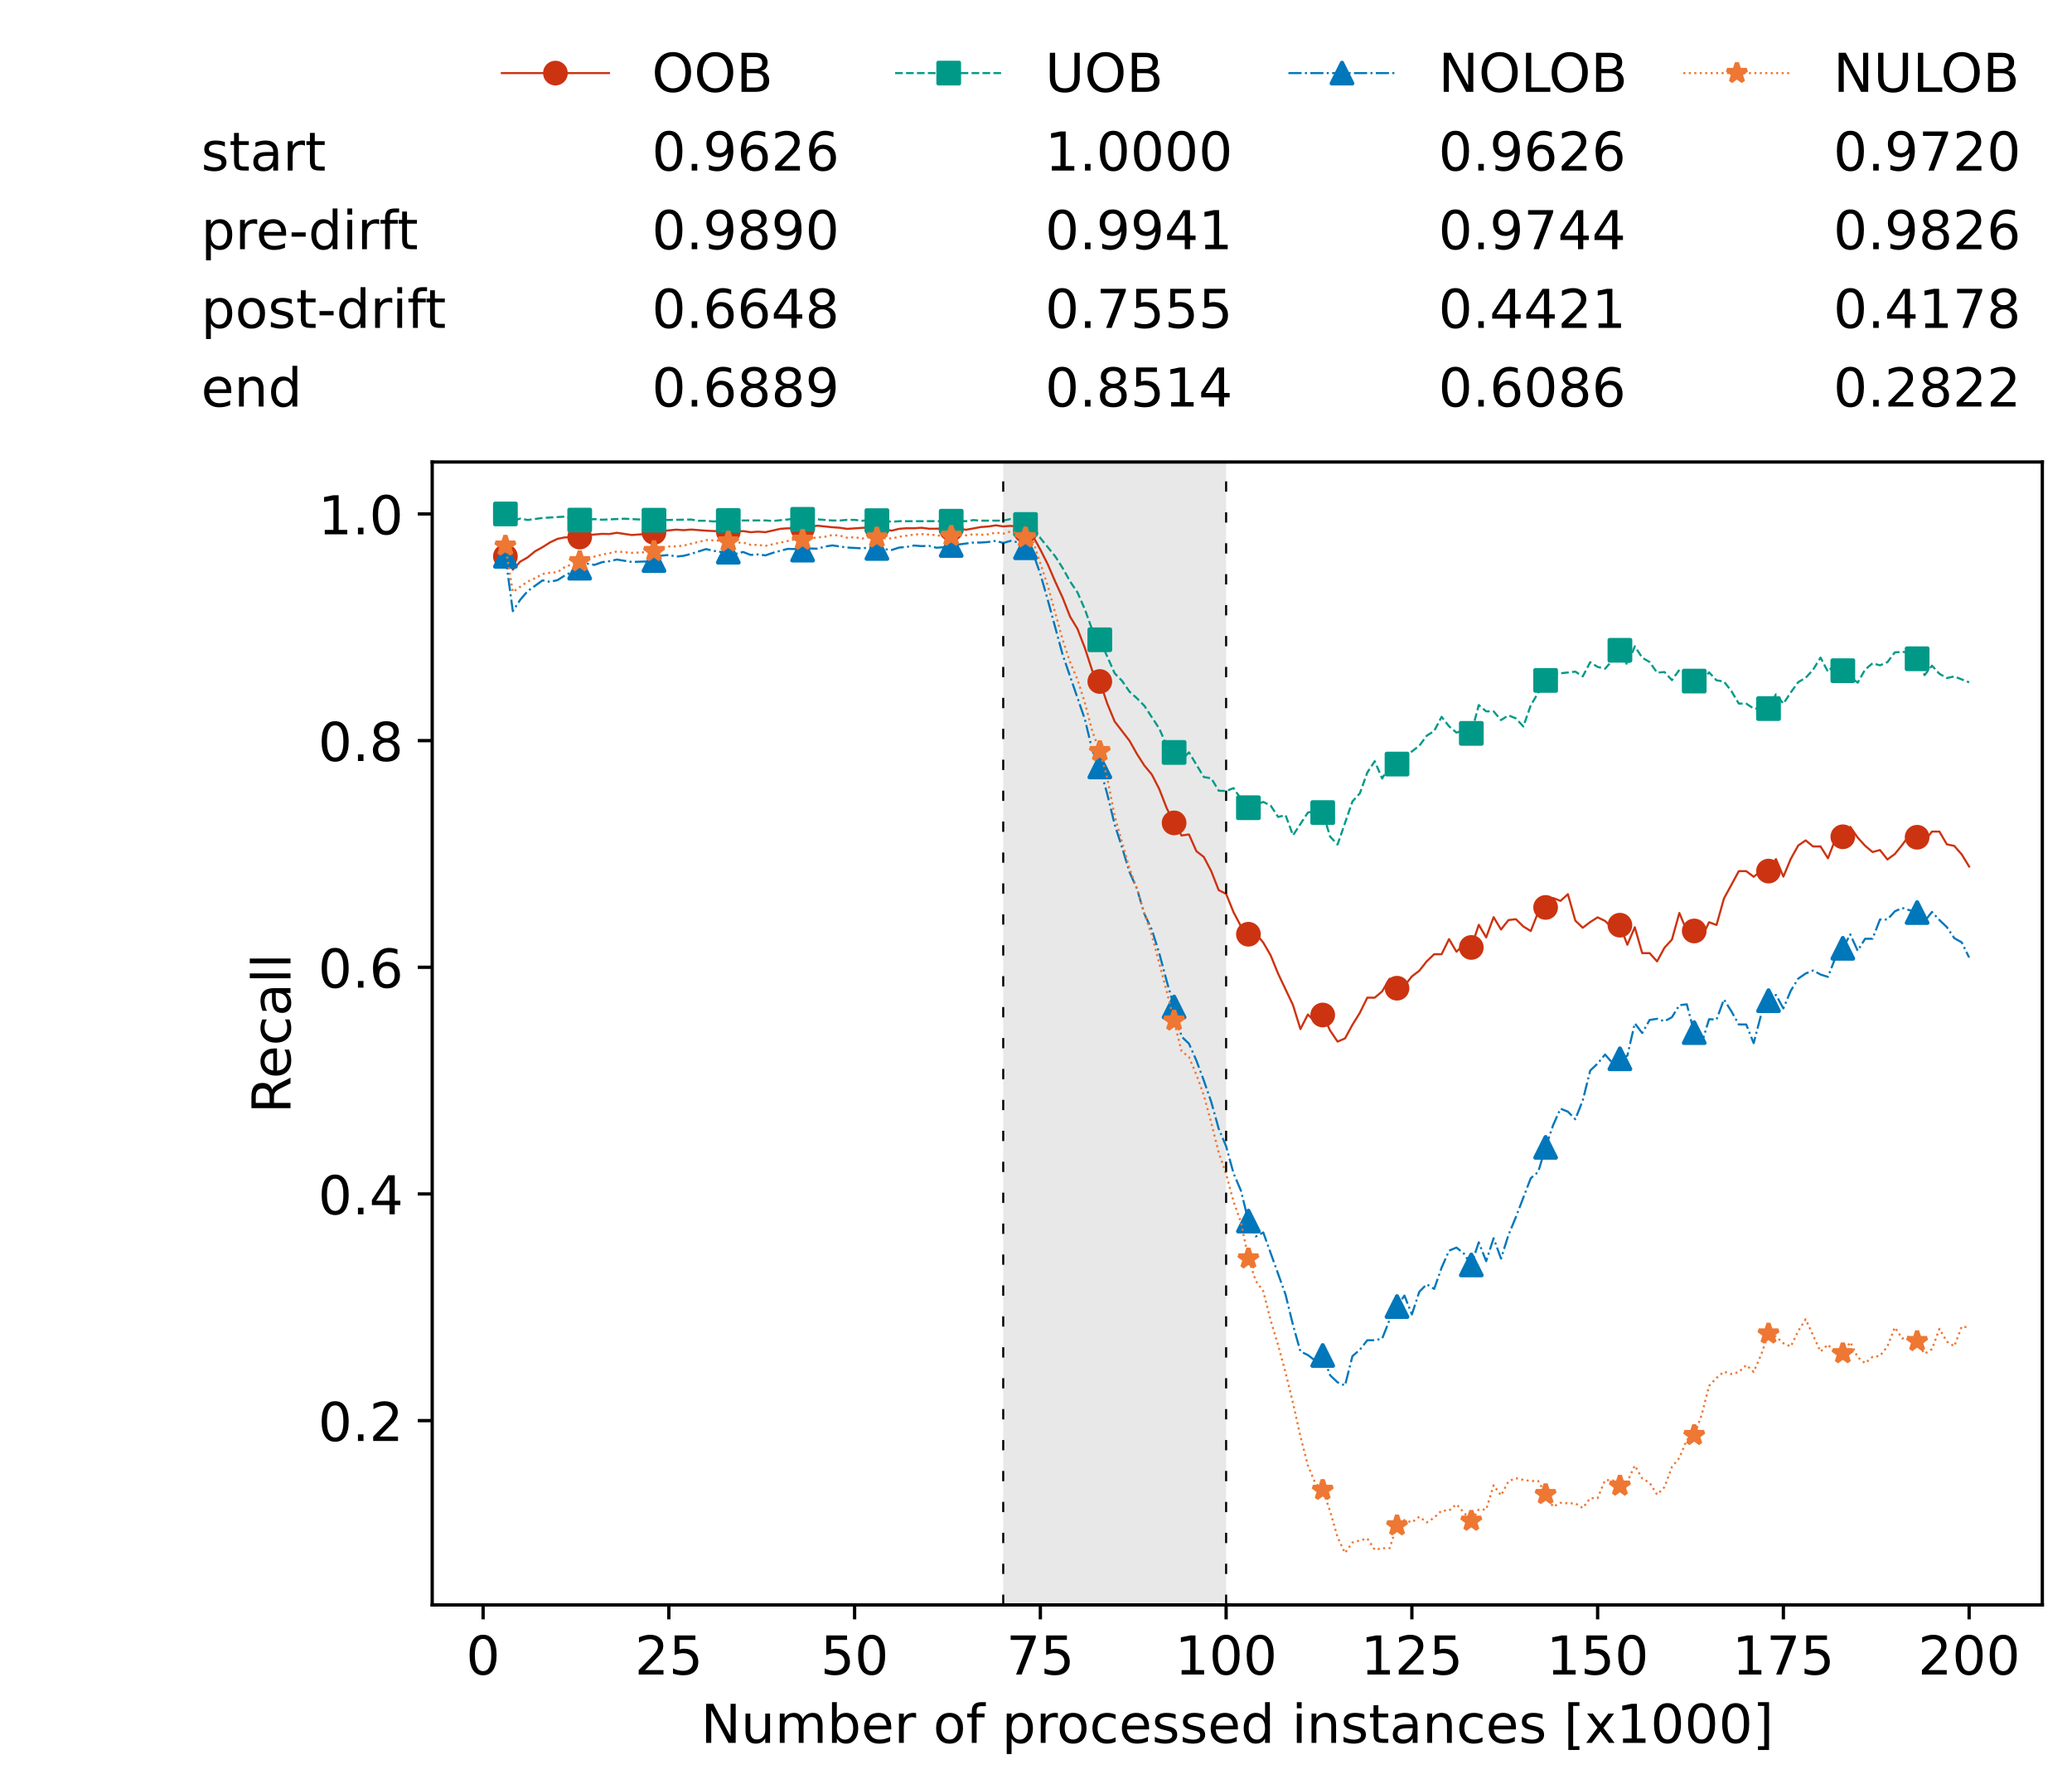 <?xml version="1.0" encoding="utf-8" standalone="no"?>
<!DOCTYPE svg PUBLIC "-//W3C//DTD SVG 1.1//EN"
  "http://www.w3.org/Graphics/SVG/1.1/DTD/svg11.dtd">
<!-- Created with matplotlib (https://matplotlib.org/) -->
<svg height="432.615pt" version="1.1" viewBox="0 0 502.65 432.615" width="502.65pt" xmlns="http://www.w3.org/2000/svg" xmlns:xlink="http://www.w3.org/1999/xlink">
 <defs>
  <style type="text/css">*{stroke-linecap:butt;stroke-linejoin:round;}</style>
 </defs>
 <g id="figure_1">
  <g id="patch_1">
   <path d="M 0 432.615 
L 502.65 432.615 
L 502.65 0 
L 0 0 
z
" style="fill:#ffffff;"/>
  </g>
  <g id="axes_1">
   <g id="patch_2">
    <path d="M 104.85 389.252 
L 495.45 389.252 
L 495.45 112.052 
L 104.85 112.052 
z
" style="fill:#ffffff;"/>
   </g>
   <g id="patch_3">
    <path clip-path="url(#p6e5e881d91)" d="M 297.446 389.252 
L 297.446 112.052 
L 243.372 112.052 
L 243.372 389.252 
z
" style="fill:#d3d3d3;opacity:0.5;"/>
   </g>
   <g id="matplotlib.axis_1">
    <g id="xtick_1">
     <g id="line2d_1">
      <defs>
       <path d="M 0 0 
L 0 3.5 
" id="m2619a26df2" style="stroke:#000000;stroke-width:0.8;"/>
      </defs>
      <g>
       <use style="stroke:#000000;stroke-width:0.8;" x="117.197" xlink:href="#m2619a26df2" y="389.252"/>
      </g>
     </g>
     <g id="text_1">
      <!-- 0 -->
      <g transform="translate(113.061 406.13)scale(0.13 -0.13)">
       <defs>
        <path d="M 31.781 66.406 
Q 24.172 66.406 20.328 58.906 
Q 16.5 51.422 16.5 36.375 
Q 16.5 21.391 20.328 13.891 
Q 24.172 6.391 31.781 6.391 
Q 39.453 6.391 43.281 13.891 
Q 47.125 21.391 47.125 36.375 
Q 47.125 51.422 43.281 58.906 
Q 39.453 66.406 31.781 66.406 
z
M 31.781 74.219 
Q 44.047 74.219 50.516 64.516 
Q 56.984 54.828 56.984 36.375 
Q 56.984 17.969 50.516 8.266 
Q 44.047 -1.422 31.781 -1.422 
Q 19.531 -1.422 13.062 8.266 
Q 6.594 17.969 6.594 36.375 
Q 6.594 54.828 13.062 64.516 
Q 19.531 74.219 31.781 74.219 
z
" id="DejaVuSans-48"/>
       </defs>
       <use xlink:href="#DejaVuSans-48"/>
      </g>
     </g>
    </g>
    <g id="xtick_2">
     <g id="line2d_2">
      <g>
       <use style="stroke:#000000;stroke-width:0.8;" x="162.259" xlink:href="#m2619a26df2" y="389.252"/>
      </g>
     </g>
     <g id="text_2">
      <!-- 25 -->
      <g transform="translate(153.988 406.13)scale(0.13 -0.13)">
       <defs>
        <path d="M 19.188 8.297 
L 53.609 8.297 
L 53.609 0 
L 7.328 0 
L 7.328 8.297 
Q 12.938 14.109 22.625 23.891 
Q 32.328 33.688 34.812 36.531 
Q 39.547 41.844 41.422 45.531 
Q 43.312 49.219 43.312 52.781 
Q 43.312 58.594 39.234 62.25 
Q 35.156 65.922 28.609 65.922 
Q 23.969 65.922 18.812 64.312 
Q 13.672 62.703 7.812 59.422 
L 7.812 69.391 
Q 13.766 71.781 18.938 73 
Q 24.125 74.219 28.422 74.219 
Q 39.75 74.219 46.484 68.547 
Q 53.219 62.891 53.219 53.422 
Q 53.219 48.922 51.531 44.891 
Q 49.859 40.875 45.406 35.406 
Q 44.188 33.984 37.641 27.219 
Q 31.109 20.453 19.188 8.297 
z
" id="DejaVuSans-50"/>
        <path d="M 10.797 72.906 
L 49.516 72.906 
L 49.516 64.594 
L 19.828 64.594 
L 19.828 46.734 
Q 21.969 47.469 24.109 47.828 
Q 26.266 48.188 28.422 48.188 
Q 40.625 48.188 47.75 41.5 
Q 54.891 34.812 54.891 23.391 
Q 54.891 11.625 47.562 5.094 
Q 40.234 -1.422 26.906 -1.422 
Q 22.312 -1.422 17.547 -0.641 
Q 12.797 0.141 7.719 1.703 
L 7.719 11.625 
Q 12.109 9.234 16.797 8.062 
Q 21.484 6.891 26.703 6.891 
Q 35.156 6.891 40.078 11.328 
Q 45.016 15.766 45.016 23.391 
Q 45.016 31 40.078 35.438 
Q 35.156 39.891 26.703 39.891 
Q 22.75 39.891 18.812 39.016 
Q 14.891 38.141 10.797 36.281 
z
" id="DejaVuSans-53"/>
       </defs>
       <use xlink:href="#DejaVuSans-50"/>
       <use x="63.623" xlink:href="#DejaVuSans-53"/>
      </g>
     </g>
    </g>
    <g id="xtick_3">
     <g id="line2d_3">
      <g>
       <use style="stroke:#000000;stroke-width:0.8;" x="207.322" xlink:href="#m2619a26df2" y="389.252"/>
      </g>
     </g>
     <g id="text_3">
      <!-- 50 -->
      <g transform="translate(199.05 406.13)scale(0.13 -0.13)">
       <use xlink:href="#DejaVuSans-53"/>
       <use x="63.623" xlink:href="#DejaVuSans-48"/>
      </g>
     </g>
    </g>
    <g id="xtick_4">
     <g id="line2d_4">
      <g>
       <use style="stroke:#000000;stroke-width:0.8;" x="252.384" xlink:href="#m2619a26df2" y="389.252"/>
      </g>
     </g>
     <g id="text_4">
      <!-- 75 -->
      <g transform="translate(244.113 406.13)scale(0.13 -0.13)">
       <defs>
        <path d="M 8.203 72.906 
L 55.078 72.906 
L 55.078 68.703 
L 28.609 0 
L 18.312 0 
L 43.219 64.594 
L 8.203 64.594 
z
" id="DejaVuSans-55"/>
       </defs>
       <use xlink:href="#DejaVuSans-55"/>
       <use x="63.623" xlink:href="#DejaVuSans-53"/>
      </g>
     </g>
    </g>
    <g id="xtick_5">
     <g id="line2d_5">
      <g>
       <use style="stroke:#000000;stroke-width:0.8;" x="297.446" xlink:href="#m2619a26df2" y="389.252"/>
      </g>
     </g>
     <g id="text_5">
      <!-- 100 -->
      <g transform="translate(285.039 406.13)scale(0.13 -0.13)">
       <defs>
        <path d="M 12.406 8.297 
L 28.516 8.297 
L 28.516 63.922 
L 10.984 60.406 
L 10.984 69.391 
L 28.422 72.906 
L 38.281 72.906 
L 38.281 8.297 
L 54.391 8.297 
L 54.391 0 
L 12.406 0 
z
" id="DejaVuSans-49"/>
       </defs>
       <use xlink:href="#DejaVuSans-49"/>
       <use x="63.623" xlink:href="#DejaVuSans-48"/>
       <use x="127.246" xlink:href="#DejaVuSans-48"/>
      </g>
     </g>
    </g>
    <g id="xtick_6">
     <g id="line2d_6">
      <g>
       <use style="stroke:#000000;stroke-width:0.8;" x="342.509" xlink:href="#m2619a26df2" y="389.252"/>
      </g>
     </g>
     <g id="text_6">
      <!-- 125 -->
      <g transform="translate(330.102 406.13)scale(0.13 -0.13)">
       <use xlink:href="#DejaVuSans-49"/>
       <use x="63.623" xlink:href="#DejaVuSans-50"/>
       <use x="127.246" xlink:href="#DejaVuSans-53"/>
      </g>
     </g>
    </g>
    <g id="xtick_7">
     <g id="line2d_7">
      <g>
       <use style="stroke:#000000;stroke-width:0.8;" x="387.571" xlink:href="#m2619a26df2" y="389.252"/>
      </g>
     </g>
     <g id="text_7">
      <!-- 150 -->
      <g transform="translate(375.164 406.13)scale(0.13 -0.13)">
       <use xlink:href="#DejaVuSans-49"/>
       <use x="63.623" xlink:href="#DejaVuSans-53"/>
       <use x="127.246" xlink:href="#DejaVuSans-48"/>
      </g>
     </g>
    </g>
    <g id="xtick_8">
     <g id="line2d_8">
      <g>
       <use style="stroke:#000000;stroke-width:0.8;" x="432.633" xlink:href="#m2619a26df2" y="389.252"/>
      </g>
     </g>
     <g id="text_8">
      <!-- 175 -->
      <g transform="translate(420.226 406.13)scale(0.13 -0.13)">
       <use xlink:href="#DejaVuSans-49"/>
       <use x="63.623" xlink:href="#DejaVuSans-55"/>
       <use x="127.246" xlink:href="#DejaVuSans-53"/>
      </g>
     </g>
    </g>
    <g id="xtick_9">
     <g id="line2d_9">
      <g>
       <use style="stroke:#000000;stroke-width:0.8;" x="477.695" xlink:href="#m2619a26df2" y="389.252"/>
      </g>
     </g>
     <g id="text_9">
      <!-- 200 -->
      <g transform="translate(465.289 406.13)scale(0.13 -0.13)">
       <use xlink:href="#DejaVuSans-50"/>
       <use x="63.623" xlink:href="#DejaVuSans-48"/>
       <use x="127.246" xlink:href="#DejaVuSans-48"/>
      </g>
     </g>
    </g>
    <g id="text_10">
     <!-- Number of processed instances [x1000] -->
     <g transform="translate(170.025 422.711)scale(0.13 -0.13)">
      <defs>
       <path d="M 9.812 72.906 
L 23.094 72.906 
L 55.422 11.922 
L 55.422 72.906 
L 64.984 72.906 
L 64.984 0 
L 51.703 0 
L 19.391 60.984 
L 19.391 0 
L 9.812 0 
z
" id="DejaVuSans-78"/>
       <path d="M 8.5 21.578 
L 8.5 54.688 
L 17.484 54.688 
L 17.484 21.922 
Q 17.484 14.156 20.5 10.266 
Q 23.531 6.391 29.594 6.391 
Q 36.859 6.391 41.078 11.031 
Q 45.312 15.672 45.312 23.688 
L 45.312 54.688 
L 54.297 54.688 
L 54.297 0 
L 45.312 0 
L 45.312 8.406 
Q 42.047 3.422 37.719 1 
Q 33.406 -1.422 27.688 -1.422 
Q 18.266 -1.422 13.375 4.438 
Q 8.5 10.297 8.5 21.578 
z
M 31.109 56 
z
" id="DejaVuSans-117"/>
       <path d="M 52 44.188 
Q 55.375 50.25 60.062 53.125 
Q 64.75 56 71.094 56 
Q 79.641 56 84.281 50.016 
Q 88.922 44.047 88.922 33.016 
L 88.922 0 
L 79.891 0 
L 79.891 32.719 
Q 79.891 40.578 77.094 44.375 
Q 74.312 48.188 68.609 48.188 
Q 61.625 48.188 57.562 43.547 
Q 53.516 38.922 53.516 30.906 
L 53.516 0 
L 44.484 0 
L 44.484 32.719 
Q 44.484 40.625 41.703 44.406 
Q 38.922 48.188 33.109 48.188 
Q 26.219 48.188 22.156 43.531 
Q 18.109 38.875 18.109 30.906 
L 18.109 0 
L 9.078 0 
L 9.078 54.688 
L 18.109 54.688 
L 18.109 46.188 
Q 21.188 51.219 25.484 53.609 
Q 29.781 56 35.688 56 
Q 41.656 56 45.828 52.969 
Q 50 49.953 52 44.188 
z
" id="DejaVuSans-109"/>
       <path d="M 48.688 27.297 
Q 48.688 37.203 44.609 42.844 
Q 40.531 48.484 33.406 48.484 
Q 26.266 48.484 22.188 42.844 
Q 18.109 37.203 18.109 27.297 
Q 18.109 17.391 22.188 11.75 
Q 26.266 6.109 33.406 6.109 
Q 40.531 6.109 44.609 11.75 
Q 48.688 17.391 48.688 27.297 
z
M 18.109 46.391 
Q 20.953 51.266 25.266 53.625 
Q 29.594 56 35.594 56 
Q 45.562 56 51.781 48.094 
Q 58.016 40.188 58.016 27.297 
Q 58.016 14.406 51.781 6.484 
Q 45.562 -1.422 35.594 -1.422 
Q 29.594 -1.422 25.266 0.953 
Q 20.953 3.328 18.109 8.203 
L 18.109 0 
L 9.078 0 
L 9.078 75.984 
L 18.109 75.984 
z
" id="DejaVuSans-98"/>
       <path d="M 56.203 29.594 
L 56.203 25.203 
L 14.891 25.203 
Q 15.484 15.922 20.484 11.062 
Q 25.484 6.203 34.422 6.203 
Q 39.594 6.203 44.453 7.469 
Q 49.312 8.734 54.109 11.281 
L 54.109 2.781 
Q 49.266 0.734 44.188 -0.344 
Q 39.109 -1.422 33.891 -1.422 
Q 20.797 -1.422 13.156 6.188 
Q 5.516 13.812 5.516 26.812 
Q 5.516 40.234 12.766 48.109 
Q 20.016 56 32.328 56 
Q 43.359 56 49.781 48.891 
Q 56.203 41.797 56.203 29.594 
z
M 47.219 32.234 
Q 47.125 39.594 43.094 43.984 
Q 39.062 48.391 32.422 48.391 
Q 24.906 48.391 20.391 44.141 
Q 15.875 39.891 15.188 32.172 
z
" id="DejaVuSans-101"/>
       <path d="M 41.109 46.297 
Q 39.594 47.172 37.812 47.578 
Q 36.031 48 33.891 48 
Q 26.266 48 22.188 43.047 
Q 18.109 38.094 18.109 28.812 
L 18.109 0 
L 9.078 0 
L 9.078 54.688 
L 18.109 54.688 
L 18.109 46.188 
Q 20.953 51.172 25.484 53.578 
Q 30.031 56 36.531 56 
Q 37.453 56 38.578 55.875 
Q 39.703 55.766 41.062 55.516 
z
" id="DejaVuSans-114"/>
       <path id="DejaVuSans-32"/>
       <path d="M 30.609 48.391 
Q 23.391 48.391 19.188 42.75 
Q 14.984 37.109 14.984 27.297 
Q 14.984 17.484 19.156 11.844 
Q 23.344 6.203 30.609 6.203 
Q 37.797 6.203 41.984 11.859 
Q 46.188 17.531 46.188 27.297 
Q 46.188 37.016 41.984 42.703 
Q 37.797 48.391 30.609 48.391 
z
M 30.609 56 
Q 42.328 56 49.016 48.375 
Q 55.719 40.766 55.719 27.297 
Q 55.719 13.875 49.016 6.219 
Q 42.328 -1.422 30.609 -1.422 
Q 18.844 -1.422 12.172 6.219 
Q 5.516 13.875 5.516 27.297 
Q 5.516 40.766 12.172 48.375 
Q 18.844 56 30.609 56 
z
" id="DejaVuSans-111"/>
       <path d="M 37.109 75.984 
L 37.109 68.5 
L 28.516 68.5 
Q 23.688 68.5 21.797 66.547 
Q 19.922 64.594 19.922 59.516 
L 19.922 54.688 
L 34.719 54.688 
L 34.719 47.703 
L 19.922 47.703 
L 19.922 0 
L 10.891 0 
L 10.891 47.703 
L 2.297 47.703 
L 2.297 54.688 
L 10.891 54.688 
L 10.891 58.5 
Q 10.891 67.625 15.141 71.797 
Q 19.391 75.984 28.609 75.984 
z
" id="DejaVuSans-102"/>
       <path d="M 18.109 8.203 
L 18.109 -20.797 
L 9.078 -20.797 
L 9.078 54.688 
L 18.109 54.688 
L 18.109 46.391 
Q 20.953 51.266 25.266 53.625 
Q 29.594 56 35.594 56 
Q 45.562 56 51.781 48.094 
Q 58.016 40.188 58.016 27.297 
Q 58.016 14.406 51.781 6.484 
Q 45.562 -1.422 35.594 -1.422 
Q 29.594 -1.422 25.266 0.953 
Q 20.953 3.328 18.109 8.203 
z
M 48.688 27.297 
Q 48.688 37.203 44.609 42.844 
Q 40.531 48.484 33.406 48.484 
Q 26.266 48.484 22.188 42.844 
Q 18.109 37.203 18.109 27.297 
Q 18.109 17.391 22.188 11.75 
Q 26.266 6.109 33.406 6.109 
Q 40.531 6.109 44.609 11.75 
Q 48.688 17.391 48.688 27.297 
z
" id="DejaVuSans-112"/>
       <path d="M 48.781 52.594 
L 48.781 44.188 
Q 44.969 46.297 41.141 47.344 
Q 37.312 48.391 33.406 48.391 
Q 24.656 48.391 19.812 42.844 
Q 14.984 37.312 14.984 27.297 
Q 14.984 17.281 19.812 11.734 
Q 24.656 6.203 33.406 6.203 
Q 37.312 6.203 41.141 7.25 
Q 44.969 8.297 48.781 10.406 
L 48.781 2.094 
Q 45.016 0.344 40.984 -0.531 
Q 36.969 -1.422 32.422 -1.422 
Q 20.062 -1.422 12.781 6.344 
Q 5.516 14.109 5.516 27.297 
Q 5.516 40.672 12.859 48.328 
Q 20.219 56 33.016 56 
Q 37.156 56 41.109 55.141 
Q 45.062 54.297 48.781 52.594 
z
" id="DejaVuSans-99"/>
       <path d="M 44.281 53.078 
L 44.281 44.578 
Q 40.484 46.531 36.375 47.5 
Q 32.281 48.484 27.875 48.484 
Q 21.188 48.484 17.844 46.438 
Q 14.5 44.391 14.5 40.281 
Q 14.5 37.156 16.891 35.375 
Q 19.281 33.594 26.516 31.984 
L 29.594 31.297 
Q 39.156 29.25 43.188 25.516 
Q 47.219 21.781 47.219 15.094 
Q 47.219 7.469 41.188 3.016 
Q 35.156 -1.422 24.609 -1.422 
Q 20.219 -1.422 15.453 -0.562 
Q 10.688 0.297 5.422 2 
L 5.422 11.281 
Q 10.406 8.688 15.234 7.391 
Q 20.062 6.109 24.812 6.109 
Q 31.156 6.109 34.562 8.281 
Q 37.984 10.453 37.984 14.406 
Q 37.984 18.062 35.516 20.016 
Q 33.062 21.969 24.703 23.781 
L 21.578 24.516 
Q 13.234 26.266 9.516 29.906 
Q 5.812 33.547 5.812 39.891 
Q 5.812 47.609 11.281 51.797 
Q 16.75 56 26.812 56 
Q 31.781 56 36.172 55.266 
Q 40.578 54.547 44.281 53.078 
z
" id="DejaVuSans-115"/>
       <path d="M 45.406 46.391 
L 45.406 75.984 
L 54.391 75.984 
L 54.391 0 
L 45.406 0 
L 45.406 8.203 
Q 42.578 3.328 38.25 0.953 
Q 33.938 -1.422 27.875 -1.422 
Q 17.969 -1.422 11.734 6.484 
Q 5.516 14.406 5.516 27.297 
Q 5.516 40.188 11.734 48.094 
Q 17.969 56 27.875 56 
Q 33.938 56 38.25 53.625 
Q 42.578 51.266 45.406 46.391 
z
M 14.797 27.297 
Q 14.797 17.391 18.875 11.75 
Q 22.953 6.109 30.078 6.109 
Q 37.203 6.109 41.297 11.75 
Q 45.406 17.391 45.406 27.297 
Q 45.406 37.203 41.297 42.844 
Q 37.203 48.484 30.078 48.484 
Q 22.953 48.484 18.875 42.844 
Q 14.797 37.203 14.797 27.297 
z
" id="DejaVuSans-100"/>
       <path d="M 9.422 54.688 
L 18.406 54.688 
L 18.406 0 
L 9.422 0 
z
M 9.422 75.984 
L 18.406 75.984 
L 18.406 64.594 
L 9.422 64.594 
z
" id="DejaVuSans-105"/>
       <path d="M 54.891 33.016 
L 54.891 0 
L 45.906 0 
L 45.906 32.719 
Q 45.906 40.484 42.875 44.328 
Q 39.844 48.188 33.797 48.188 
Q 26.516 48.188 22.312 43.547 
Q 18.109 38.922 18.109 30.906 
L 18.109 0 
L 9.078 0 
L 9.078 54.688 
L 18.109 54.688 
L 18.109 46.188 
Q 21.344 51.125 25.703 53.562 
Q 30.078 56 35.797 56 
Q 45.219 56 50.047 50.172 
Q 54.891 44.344 54.891 33.016 
z
" id="DejaVuSans-110"/>
       <path d="M 18.312 70.219 
L 18.312 54.688 
L 36.812 54.688 
L 36.812 47.703 
L 18.312 47.703 
L 18.312 18.016 
Q 18.312 11.328 20.141 9.422 
Q 21.969 7.516 27.594 7.516 
L 36.812 7.516 
L 36.812 0 
L 27.594 0 
Q 17.188 0 13.234 3.875 
Q 9.281 7.766 9.281 18.016 
L 9.281 47.703 
L 2.688 47.703 
L 2.688 54.688 
L 9.281 54.688 
L 9.281 70.219 
z
" id="DejaVuSans-116"/>
       <path d="M 34.281 27.484 
Q 23.391 27.484 19.188 25 
Q 14.984 22.516 14.984 16.5 
Q 14.984 11.719 18.141 8.906 
Q 21.297 6.109 26.703 6.109 
Q 34.188 6.109 38.703 11.406 
Q 43.219 16.703 43.219 25.484 
L 43.219 27.484 
z
M 52.203 31.203 
L 52.203 0 
L 43.219 0 
L 43.219 8.297 
Q 40.141 3.328 35.547 0.953 
Q 30.953 -1.422 24.312 -1.422 
Q 15.922 -1.422 10.953 3.297 
Q 6 8.016 6 15.922 
Q 6 25.141 12.172 29.828 
Q 18.359 34.516 30.609 34.516 
L 43.219 34.516 
L 43.219 35.406 
Q 43.219 41.609 39.141 45 
Q 35.062 48.391 27.688 48.391 
Q 23 48.391 18.547 47.266 
Q 14.109 46.141 10.016 43.891 
L 10.016 52.203 
Q 14.938 54.109 19.578 55.047 
Q 24.219 56 28.609 56 
Q 40.484 56 46.344 49.844 
Q 52.203 43.703 52.203 31.203 
z
" id="DejaVuSans-97"/>
       <path d="M 8.594 75.984 
L 29.297 75.984 
L 29.297 69 
L 17.578 69 
L 17.578 -6.203 
L 29.297 -6.203 
L 29.297 -13.188 
L 8.594 -13.188 
z
" id="DejaVuSans-91"/>
       <path d="M 54.891 54.688 
L 35.109 28.078 
L 55.906 0 
L 45.312 0 
L 29.391 21.484 
L 13.484 0 
L 2.875 0 
L 24.125 28.609 
L 4.688 54.688 
L 15.281 54.688 
L 29.781 35.203 
L 44.281 54.688 
z
" id="DejaVuSans-120"/>
       <path d="M 30.422 75.984 
L 30.422 -13.188 
L 9.719 -13.188 
L 9.719 -6.203 
L 21.391 -6.203 
L 21.391 69 
L 9.719 69 
L 9.719 75.984 
z
" id="DejaVuSans-93"/>
      </defs>
      <use xlink:href="#DejaVuSans-78"/>
      <use x="74.805" xlink:href="#DejaVuSans-117"/>
      <use x="138.184" xlink:href="#DejaVuSans-109"/>
      <use x="235.596" xlink:href="#DejaVuSans-98"/>
      <use x="299.072" xlink:href="#DejaVuSans-101"/>
      <use x="360.596" xlink:href="#DejaVuSans-114"/>
      <use x="401.709" xlink:href="#DejaVuSans-32"/>
      <use x="433.496" xlink:href="#DejaVuSans-111"/>
      <use x="494.678" xlink:href="#DejaVuSans-102"/>
      <use x="529.883" xlink:href="#DejaVuSans-32"/>
      <use x="561.67" xlink:href="#DejaVuSans-112"/>
      <use x="625.146" xlink:href="#DejaVuSans-114"/>
      <use x="664.01" xlink:href="#DejaVuSans-111"/>
      <use x="725.191" xlink:href="#DejaVuSans-99"/>
      <use x="780.172" xlink:href="#DejaVuSans-101"/>
      <use x="841.695" xlink:href="#DejaVuSans-115"/>
      <use x="893.795" xlink:href="#DejaVuSans-115"/>
      <use x="945.895" xlink:href="#DejaVuSans-101"/>
      <use x="1007.418" xlink:href="#DejaVuSans-100"/>
      <use x="1070.895" xlink:href="#DejaVuSans-32"/>
      <use x="1102.682" xlink:href="#DejaVuSans-105"/>
      <use x="1130.465" xlink:href="#DejaVuSans-110"/>
      <use x="1193.844" xlink:href="#DejaVuSans-115"/>
      <use x="1245.943" xlink:href="#DejaVuSans-116"/>
      <use x="1285.152" xlink:href="#DejaVuSans-97"/>
      <use x="1346.432" xlink:href="#DejaVuSans-110"/>
      <use x="1409.811" xlink:href="#DejaVuSans-99"/>
      <use x="1464.791" xlink:href="#DejaVuSans-101"/>
      <use x="1526.314" xlink:href="#DejaVuSans-115"/>
      <use x="1578.414" xlink:href="#DejaVuSans-32"/>
      <use x="1610.201" xlink:href="#DejaVuSans-91"/>
      <use x="1649.215" xlink:href="#DejaVuSans-120"/>
      <use x="1708.395" xlink:href="#DejaVuSans-49"/>
      <use x="1772.018" xlink:href="#DejaVuSans-48"/>
      <use x="1835.641" xlink:href="#DejaVuSans-48"/>
      <use x="1899.264" xlink:href="#DejaVuSans-48"/>
      <use x="1962.887" xlink:href="#DejaVuSans-93"/>
     </g>
    </g>
   </g>
   <g id="matplotlib.axis_2">
    <g id="ytick_1">
     <g id="line2d_10">
      <defs>
       <path d="M 0 0 
L -3.5 0 
" id="m76c00fc47a" style="stroke:#000000;stroke-width:0.8;"/>
      </defs>
      <g>
       <use style="stroke:#000000;stroke-width:0.8;" x="104.85" xlink:href="#m76c00fc47a" y="344.55"/>
      </g>
     </g>
     <g id="text_11">
      <!-- 0.2 -->
      <g transform="translate(77.176 349.489)scale(0.13 -0.13)">
       <defs>
        <path d="M 10.688 12.406 
L 21 12.406 
L 21 0 
L 10.688 0 
z
" id="DejaVuSans-46"/>
       </defs>
       <use xlink:href="#DejaVuSans-48"/>
       <use x="63.623" xlink:href="#DejaVuSans-46"/>
       <use x="95.41" xlink:href="#DejaVuSans-50"/>
      </g>
     </g>
    </g>
    <g id="ytick_2">
     <g id="line2d_11">
      <g>
       <use style="stroke:#000000;stroke-width:0.8;" x="104.85" xlink:href="#m76c00fc47a" y="289.575"/>
      </g>
     </g>
     <g id="text_12">
      <!-- 0.4 -->
      <g transform="translate(77.176 294.514)scale(0.13 -0.13)">
       <defs>
        <path d="M 37.797 64.312 
L 12.891 25.391 
L 37.797 25.391 
z
M 35.203 72.906 
L 47.609 72.906 
L 47.609 25.391 
L 58.016 25.391 
L 58.016 17.188 
L 47.609 17.188 
L 47.609 0 
L 37.797 0 
L 37.797 17.188 
L 4.891 17.188 
L 4.891 26.703 
z
" id="DejaVuSans-52"/>
       </defs>
       <use xlink:href="#DejaVuSans-48"/>
       <use x="63.623" xlink:href="#DejaVuSans-46"/>
       <use x="95.41" xlink:href="#DejaVuSans-52"/>
      </g>
     </g>
    </g>
    <g id="ytick_3">
     <g id="line2d_12">
      <g>
       <use style="stroke:#000000;stroke-width:0.8;" x="104.85" xlink:href="#m76c00fc47a" y="234.601"/>
      </g>
     </g>
     <g id="text_13">
      <!-- 0.6 -->
      <g transform="translate(77.176 239.54)scale(0.13 -0.13)">
       <defs>
        <path d="M 33.016 40.375 
Q 26.375 40.375 22.484 35.828 
Q 18.609 31.297 18.609 23.391 
Q 18.609 15.531 22.484 10.953 
Q 26.375 6.391 33.016 6.391 
Q 39.656 6.391 43.531 10.953 
Q 47.406 15.531 47.406 23.391 
Q 47.406 31.297 43.531 35.828 
Q 39.656 40.375 33.016 40.375 
z
M 52.594 71.297 
L 52.594 62.312 
Q 48.875 64.062 45.094 64.984 
Q 41.312 65.922 37.594 65.922 
Q 27.828 65.922 22.672 59.328 
Q 17.531 52.734 16.797 39.406 
Q 19.672 43.656 24.016 45.922 
Q 28.375 48.188 33.594 48.188 
Q 44.578 48.188 50.953 41.516 
Q 57.328 34.859 57.328 23.391 
Q 57.328 12.156 50.688 5.359 
Q 44.047 -1.422 33.016 -1.422 
Q 20.359 -1.422 13.672 8.266 
Q 6.984 17.969 6.984 36.375 
Q 6.984 53.656 15.188 63.938 
Q 23.391 74.219 37.203 74.219 
Q 40.922 74.219 44.703 73.484 
Q 48.484 72.75 52.594 71.297 
z
" id="DejaVuSans-54"/>
       </defs>
       <use xlink:href="#DejaVuSans-48"/>
       <use x="63.623" xlink:href="#DejaVuSans-46"/>
       <use x="95.41" xlink:href="#DejaVuSans-54"/>
      </g>
     </g>
    </g>
    <g id="ytick_4">
     <g id="line2d_13">
      <g>
       <use style="stroke:#000000;stroke-width:0.8;" x="104.85" xlink:href="#m76c00fc47a" y="179.626"/>
      </g>
     </g>
     <g id="text_14">
      <!-- 0.8 -->
      <g transform="translate(77.176 184.565)scale(0.13 -0.13)">
       <defs>
        <path d="M 31.781 34.625 
Q 24.75 34.625 20.719 30.859 
Q 16.703 27.094 16.703 20.516 
Q 16.703 13.922 20.719 10.156 
Q 24.75 6.391 31.781 6.391 
Q 38.812 6.391 42.859 10.172 
Q 46.922 13.969 46.922 20.516 
Q 46.922 27.094 42.891 30.859 
Q 38.875 34.625 31.781 34.625 
z
M 21.922 38.812 
Q 15.578 40.375 12.031 44.719 
Q 8.5 49.078 8.5 55.328 
Q 8.5 64.062 14.719 69.141 
Q 20.953 74.219 31.781 74.219 
Q 42.672 74.219 48.875 69.141 
Q 55.078 64.062 55.078 55.328 
Q 55.078 49.078 51.531 44.719 
Q 48 40.375 41.703 38.812 
Q 48.828 37.156 52.797 32.312 
Q 56.781 27.484 56.781 20.516 
Q 56.781 9.906 50.312 4.234 
Q 43.844 -1.422 31.781 -1.422 
Q 19.734 -1.422 13.25 4.234 
Q 6.781 9.906 6.781 20.516 
Q 6.781 27.484 10.781 32.312 
Q 14.797 37.156 21.922 38.812 
z
M 18.312 54.391 
Q 18.312 48.734 21.844 45.562 
Q 25.391 42.391 31.781 42.391 
Q 38.141 42.391 41.719 45.562 
Q 45.312 48.734 45.312 54.391 
Q 45.312 60.062 41.719 63.234 
Q 38.141 66.406 31.781 66.406 
Q 25.391 66.406 21.844 63.234 
Q 18.312 60.062 18.312 54.391 
z
" id="DejaVuSans-56"/>
       </defs>
       <use xlink:href="#DejaVuSans-48"/>
       <use x="63.623" xlink:href="#DejaVuSans-46"/>
       <use x="95.41" xlink:href="#DejaVuSans-56"/>
      </g>
     </g>
    </g>
    <g id="ytick_5">
     <g id="line2d_14">
      <g>
       <use style="stroke:#000000;stroke-width:0.8;" x="104.85" xlink:href="#m76c00fc47a" y="124.652"/>
      </g>
     </g>
     <g id="text_15">
      <!-- 1.0 -->
      <g transform="translate(77.176 129.591)scale(0.13 -0.13)">
       <use xlink:href="#DejaVuSans-49"/>
       <use x="63.623" xlink:href="#DejaVuSans-46"/>
       <use x="95.41" xlink:href="#DejaVuSans-48"/>
      </g>
     </g>
    </g>
    <g id="text_16">
     <!-- Recall -->
     <g transform="translate(70.472 270.044)rotate(-90)scale(0.13 -0.13)">
      <defs>
       <path d="M 44.391 34.188 
Q 47.562 33.109 50.562 29.594 
Q 53.562 26.078 56.594 19.922 
L 66.609 0 
L 56 0 
L 46.688 18.703 
Q 43.062 26.031 39.672 28.422 
Q 36.281 30.812 30.422 30.812 
L 19.672 30.812 
L 19.672 0 
L 9.812 0 
L 9.812 72.906 
L 32.078 72.906 
Q 44.578 72.906 50.734 67.672 
Q 56.891 62.453 56.891 51.906 
Q 56.891 45.016 53.688 40.469 
Q 50.484 35.938 44.391 34.188 
z
M 19.672 64.797 
L 19.672 38.922 
L 32.078 38.922 
Q 39.203 38.922 42.844 42.219 
Q 46.484 45.516 46.484 51.906 
Q 46.484 58.297 42.844 61.547 
Q 39.203 64.797 32.078 64.797 
z
" id="DejaVuSans-82"/>
       <path d="M 9.422 75.984 
L 18.406 75.984 
L 18.406 0 
L 9.422 0 
z
" id="DejaVuSans-108"/>
      </defs>
      <use xlink:href="#DejaVuSans-82"/>
      <use x="64.982" xlink:href="#DejaVuSans-101"/>
      <use x="126.506" xlink:href="#DejaVuSans-99"/>
      <use x="181.486" xlink:href="#DejaVuSans-97"/>
      <use x="242.766" xlink:href="#DejaVuSans-108"/>
      <use x="270.549" xlink:href="#DejaVuSans-108"/>
     </g>
    </g>
   </g>
   <g id="line2d_15"/>
   <g id="line2d_16"/>
   <g id="line2d_17"/>
   <g id="line2d_18"/>
   <g id="line2d_19"/>
   <g id="line2d_20">
    <path clip-path="url(#p6e5e881d91)" d="M 122.605 134.927 
L 124.407 138.17 
L 126.21 136.209 
L 128.012 135.177 
L 129.815 133.697 
L 131.617 132.71 
L 133.419 131.559 
L 135.222 130.695 
L 137.024 130.339 
L 140.629 130.26 
L 142.432 129.793 
L 146.037 129.478 
L 147.839 129.519 
L 149.642 129.215 
L 153.247 129.756 
L 156.852 129.506 
L 160.457 128.819 
L 164.062 128.454 
L 165.864 128.584 
L 167.667 128.428 
L 171.272 128.711 
L 174.877 128.878 
L 178.482 128.938 
L 180.284 128.805 
L 182.087 129.078 
L 183.889 128.947 
L 185.692 129.069 
L 189.297 128.259 
L 191.099 128.131 
L 194.704 128.136 
L 196.507 127.744 
L 198.309 127.5 
L 201.914 127.872 
L 203.717 128.001 
L 205.519 128.269 
L 210.927 127.9 
L 216.334 128.689 
L 218.137 128.254 
L 219.939 128.113 
L 221.742 128.129 
L 223.544 127.995 
L 225.347 128.236 
L 232.557 128.189 
L 234.359 128.485 
L 237.964 127.824 
L 239.767 127.694 
L 241.569 127.412 
L 243.372 127.674 
L 245.174 127.544 
L 246.976 127.777 
L 248.779 128.767 
L 250.581 130.039 
L 252.384 133.304 
L 254.186 136.881 
L 255.989 141.071 
L 257.791 144.976 
L 259.594 149.557 
L 261.396 152.529 
L 263.199 157.236 
L 265.001 162.75 
L 266.804 165.287 
L 268.606 170.62 
L 270.409 174.988 
L 274.014 179.668 
L 275.816 182.864 
L 277.619 185.68 
L 279.421 187.843 
L 281.224 191.367 
L 283.026 195.998 
L 284.829 199.58 
L 286.631 202.637 
L 288.434 202.383 
L 290.236 206.441 
L 292.039 207.85 
L 293.841 211.304 
L 295.644 215.886 
L 297.446 216.796 
L 299.249 221.252 
L 301.051 224.667 
L 302.854 226.581 
L 304.656 226.402 
L 306.459 228.61 
L 308.261 231.729 
L 310.064 236.158 
L 313.669 243.76 
L 315.471 249.581 
L 317.274 246.057 
L 319.076 247.824 
L 320.879 246.17 
L 322.681 249.949 
L 324.484 252.621 
L 326.286 251.858 
L 328.089 248.549 
L 329.891 245.634 
L 331.694 241.969 
L 333.496 241.969 
L 335.299 240.442 
L 337.101 237.388 
L 338.904 239.678 
L 340.706 239.106 
L 342.509 236.815 
L 344.311 235.441 
L 346.114 233.15 
L 347.916 231.432 
L 349.719 231.432 
L 351.521 227.767 
L 353.324 230.821 
L 355.126 229.103 
L 356.928 229.791 
L 358.731 224.293 
L 360.533 227.347 
L 362.336 222.439 
L 364.138 225.434 
L 365.941 223.144 
L 367.743 222.932 
L 369.546 224.699 
L 371.348 225.81 
L 373.151 221.229 
L 374.953 220.083 
L 376.756 217.793 
L 378.558 218.498 
L 380.361 216.873 
L 382.163 223.287 
L 383.966 225.005 
L 385.768 223.631 
L 387.571 222.485 
L 389.373 223.358 
L 391.176 225.076 
L 392.978 224.389 
L 394.781 229.136 
L 396.583 224.882 
L 398.386 231.165 
L 400.188 231.165 
L 401.991 233.17 
L 403.793 229.847 
L 405.596 227.884 
L 407.398 221.428 
L 409.201 225.791 
L 411.003 225.791 
L 412.806 227.427 
L 414.608 223.668 
L 416.411 224.341 
L 418.213 217.928 
L 421.818 211.285 
L 423.621 211.285 
L 425.423 212.644 
L 427.226 211.27 
L 429.028 211.27 
L 430.831 208.354 
L 432.633 212.608 
L 434.436 208.289 
L 436.238 205.064 
L 438.041 203.824 
L 439.843 205.296 
L 441.646 205.296 
L 443.448 208.159 
L 445.251 203.519 
L 447.053 202.946 
L 448.856 200.546 
L 450.658 203.142 
L 452.461 205.125 
L 454.263 206.652 
L 456.066 206.161 
L 457.868 208.452 
L 459.671 207.13 
L 461.473 204.898 
L 463.276 202.455 
L 465.078 203.061 
L 466.881 203.977 
L 468.683 201.687 
L 470.485 201.687 
L 472.288 204.779 
L 474.09 205.161 
L 475.893 207.222 
L 477.695 210.168 
L 477.695 210.168 
" style="fill:none;stroke:#cc3311;stroke-linecap:square;stroke-width:0.5;"/>
    <defs>
     <path d="M 0 2.5 
C 0.663 2.5 1.299 2.237 1.768 1.768 
C 2.237 1.299 2.5 0.663 2.5 0 
C 2.5 -0.663 2.237 -1.299 1.768 -1.768 
C 1.299 -2.237 0.663 -2.5 0 -2.5 
C -0.663 -2.5 -1.299 -2.237 -1.768 -1.768 
C -2.237 -1.299 -2.5 -0.663 -2.5 0 
C -2.5 0.663 -2.237 1.299 -1.768 1.768 
C -1.299 2.237 -0.663 2.5 0 2.5 
z
" id="maec08b402e" style="stroke:#cc3311;"/>
    </defs>
    <g clip-path="url(#p6e5e881d91)">
     <use style="fill:#cc3311;stroke:#cc3311;" x="122.605" xlink:href="#maec08b402e" y="134.927"/>
     <use style="fill:#cc3311;stroke:#cc3311;" x="140.629" xlink:href="#maec08b402e" y="130.26"/>
     <use style="fill:#cc3311;stroke:#cc3311;" x="158.654" xlink:href="#maec08b402e" y="129.138"/>
     <use style="fill:#cc3311;stroke:#cc3311;" x="176.679" xlink:href="#maec08b402e" y="128.938"/>
     <use style="fill:#cc3311;stroke:#cc3311;" x="194.704" xlink:href="#maec08b402e" y="128.136"/>
     <use style="fill:#cc3311;stroke:#cc3311;" x="212.729" xlink:href="#maec08b402e" y="128.126"/>
     <use style="fill:#cc3311;stroke:#cc3311;" x="230.754" xlink:href="#maec08b402e" y="128.315"/>
     <use style="fill:#cc3311;stroke:#cc3311;" x="248.779" xlink:href="#maec08b402e" y="128.767"/>
     <use style="fill:#cc3311;stroke:#cc3311;" x="266.804" xlink:href="#maec08b402e" y="165.287"/>
     <use style="fill:#cc3311;stroke:#cc3311;" x="284.829" xlink:href="#maec08b402e" y="199.58"/>
     <use style="fill:#cc3311;stroke:#cc3311;" x="302.854" xlink:href="#maec08b402e" y="226.581"/>
     <use style="fill:#cc3311;stroke:#cc3311;" x="320.879" xlink:href="#maec08b402e" y="246.17"/>
     <use style="fill:#cc3311;stroke:#cc3311;" x="338.904" xlink:href="#maec08b402e" y="239.678"/>
     <use style="fill:#cc3311;stroke:#cc3311;" x="356.928" xlink:href="#maec08b402e" y="229.791"/>
     <use style="fill:#cc3311;stroke:#cc3311;" x="374.953" xlink:href="#maec08b402e" y="220.083"/>
     <use style="fill:#cc3311;stroke:#cc3311;" x="392.978" xlink:href="#maec08b402e" y="224.389"/>
     <use style="fill:#cc3311;stroke:#cc3311;" x="411.003" xlink:href="#maec08b402e" y="225.791"/>
     <use style="fill:#cc3311;stroke:#cc3311;" x="429.028" xlink:href="#maec08b402e" y="211.27"/>
     <use style="fill:#cc3311;stroke:#cc3311;" x="447.053" xlink:href="#maec08b402e" y="202.946"/>
     <use style="fill:#cc3311;stroke:#cc3311;" x="465.078" xlink:href="#maec08b402e" y="203.061"/>
    </g>
   </g>
   <g id="line2d_21"/>
   <g id="line2d_22"/>
   <g id="line2d_23"/>
   <g id="line2d_24"/>
   <g id="line2d_25">
    <path clip-path="url(#p6e5e881d91)" d="M 122.605 124.652 
L 124.407 126.328 
L 126.21 125.769 
L 128.012 126.109 
L 131.617 125.623 
L 137.024 125.299 
L 138.827 125.819 
L 140.629 126.137 
L 144.234 125.908 
L 146.037 126.05 
L 151.444 125.803 
L 158.654 126.169 
L 167.667 126.007 
L 169.469 126.297 
L 171.272 126.297 
L 173.074 126.473 
L 176.679 126.236 
L 185.692 126.219 
L 187.494 126.352 
L 192.902 125.813 
L 194.704 125.952 
L 196.507 125.822 
L 201.914 126.238 
L 203.717 126.238 
L 205.519 126.086 
L 207.322 126.086 
L 209.124 126.299 
L 210.927 126.158 
L 212.729 126.271 
L 214.532 126.271 
L 216.334 126.554 
L 218.137 126.409 
L 234.359 126.392 
L 236.162 126.137 
L 237.964 126.279 
L 243.372 126.271 
L 245.174 125.882 
L 246.976 126.119 
L 248.779 127.201 
L 250.581 127.729 
L 252.384 130.5 
L 255.989 134.938 
L 257.791 137.768 
L 259.594 141.022 
L 261.396 143.7 
L 263.199 147.842 
L 265.001 152.839 
L 266.804 155.171 
L 270.409 163.298 
L 272.211 165.148 
L 274.014 167.755 
L 275.816 169.353 
L 277.619 171.187 
L 281.224 176.701 
L 283.026 180.784 
L 284.829 182.497 
L 286.631 184.373 
L 288.434 182.465 
L 292.039 188.461 
L 293.841 188.755 
L 295.644 191.776 
L 297.446 191.847 
L 299.249 191.141 
L 301.051 193.779 
L 302.854 195.898 
L 306.459 194.495 
L 308.261 195.394 
L 310.064 198.143 
L 311.866 197.69 
L 313.669 202.598 
L 317.274 197.084 
L 319.076 196.692 
L 320.879 197.073 
L 322.681 202.915 
L 324.484 204.823 
L 328.089 194.388 
L 329.891 192.41 
L 331.694 187.371 
L 333.496 184.622 
L 335.299 188.821 
L 337.101 185.767 
L 338.904 185.309 
L 340.706 183.4 
L 342.509 182.255 
L 344.311 180.881 
L 346.114 178.437 
L 347.916 177.292 
L 349.719 173.856 
L 351.521 176.147 
L 353.324 177.674 
L 355.126 177.183 
L 356.928 177.87 
L 358.731 170.998 
L 360.533 172.525 
L 362.336 172.525 
L 364.138 174.64 
L 365.941 173.495 
L 367.743 174.235 
L 369.546 176.198 
L 371.348 171.061 
L 374.953 165.03 
L 376.756 163.502 
L 382.163 162.896 
L 383.966 164.041 
L 385.768 160.605 
L 387.571 161.751 
L 389.373 162.187 
L 391.176 160.125 
L 392.978 157.72 
L 394.781 161.344 
L 396.583 156.762 
L 398.386 159.511 
L 400.188 160.568 
L 401.991 163.145 
L 403.793 162.994 
L 405.596 164.958 
L 407.398 162.459 
L 409.201 162.895 
L 411.003 165.186 
L 412.806 165.186 
L 414.608 163.071 
L 416.411 164.993 
L 418.213 165.299 
L 420.016 167.589 
L 421.818 170.644 
L 423.621 170.644 
L 425.423 171.852 
L 429.028 171.852 
L 430.831 168.381 
L 432.633 170.672 
L 434.436 167.923 
L 436.238 165.439 
L 438.041 164.389 
L 439.843 162.425 
L 441.646 159.48 
L 443.448 162.916 
L 445.251 160.953 
L 447.053 162.671 
L 448.856 164.198 
L 450.658 165.572 
L 452.461 162.401 
L 454.263 160.874 
L 456.066 161.364 
L 457.868 160.601 
L 459.671 158.222 
L 461.473 158.105 
L 463.276 158.257 
L 465.078 159.773 
L 466.881 163.744 
L 468.683 161.453 
L 470.485 163.416 
L 472.288 164.447 
L 474.09 164.065 
L 477.695 165.489 
L 477.695 165.489 
" style="fill:none;stroke:#009988;stroke-dasharray:1.85,0.8;stroke-dashoffset:0;stroke-width:0.5;"/>
    <defs>
     <path d="M -2.5 2.5 
L 2.5 2.5 
L 2.5 -2.5 
L -2.5 -2.5 
z
" id="m4de8c5bf33" style="stroke:#009988;stroke-linejoin:miter;"/>
    </defs>
    <g clip-path="url(#p6e5e881d91)">
     <use style="fill:#009988;stroke:#009988;stroke-linejoin:miter;" x="122.605" xlink:href="#m4de8c5bf33" y="124.652"/>
     <use style="fill:#009988;stroke:#009988;stroke-linejoin:miter;" x="140.629" xlink:href="#m4de8c5bf33" y="126.137"/>
     <use style="fill:#009988;stroke:#009988;stroke-linejoin:miter;" x="158.654" xlink:href="#m4de8c5bf33" y="126.169"/>
     <use style="fill:#009988;stroke:#009988;stroke-linejoin:miter;" x="176.679" xlink:href="#m4de8c5bf33" y="126.236"/>
     <use style="fill:#009988;stroke:#009988;stroke-linejoin:miter;" x="194.704" xlink:href="#m4de8c5bf33" y="125.952"/>
     <use style="fill:#009988;stroke:#009988;stroke-linejoin:miter;" x="212.729" xlink:href="#m4de8c5bf33" y="126.271"/>
     <use style="fill:#009988;stroke:#009988;stroke-linejoin:miter;" x="230.754" xlink:href="#m4de8c5bf33" y="126.406"/>
     <use style="fill:#009988;stroke:#009988;stroke-linejoin:miter;" x="248.779" xlink:href="#m4de8c5bf33" y="127.201"/>
     <use style="fill:#009988;stroke:#009988;stroke-linejoin:miter;" x="266.804" xlink:href="#m4de8c5bf33" y="155.171"/>
     <use style="fill:#009988;stroke:#009988;stroke-linejoin:miter;" x="284.829" xlink:href="#m4de8c5bf33" y="182.497"/>
     <use style="fill:#009988;stroke:#009988;stroke-linejoin:miter;" x="302.854" xlink:href="#m4de8c5bf33" y="195.898"/>
     <use style="fill:#009988;stroke:#009988;stroke-linejoin:miter;" x="320.879" xlink:href="#m4de8c5bf33" y="197.073"/>
     <use style="fill:#009988;stroke:#009988;stroke-linejoin:miter;" x="338.904" xlink:href="#m4de8c5bf33" y="185.309"/>
     <use style="fill:#009988;stroke:#009988;stroke-linejoin:miter;" x="356.928" xlink:href="#m4de8c5bf33" y="177.87"/>
     <use style="fill:#009988;stroke:#009988;stroke-linejoin:miter;" x="374.953" xlink:href="#m4de8c5bf33" y="165.03"/>
     <use style="fill:#009988;stroke:#009988;stroke-linejoin:miter;" x="392.978" xlink:href="#m4de8c5bf33" y="157.72"/>
     <use style="fill:#009988;stroke:#009988;stroke-linejoin:miter;" x="411.003" xlink:href="#m4de8c5bf33" y="165.186"/>
     <use style="fill:#009988;stroke:#009988;stroke-linejoin:miter;" x="429.028" xlink:href="#m4de8c5bf33" y="171.852"/>
     <use style="fill:#009988;stroke:#009988;stroke-linejoin:miter;" x="447.053" xlink:href="#m4de8c5bf33" y="162.671"/>
     <use style="fill:#009988;stroke:#009988;stroke-linejoin:miter;" x="465.078" xlink:href="#m4de8c5bf33" y="159.773"/>
    </g>
   </g>
   <g id="line2d_26"/>
   <g id="line2d_27"/>
   <g id="line2d_28"/>
   <g id="line2d_29"/>
   <g id="line2d_30">
    <path clip-path="url(#p6e5e881d91)" d="M 122.605 134.927 
L 124.407 148.226 
L 126.21 145.458 
L 128.012 143.352 
L 131.617 140.763 
L 133.419 141.108 
L 135.222 140.719 
L 137.024 139.564 
L 140.629 137.808 
L 142.432 136.711 
L 144.234 137.004 
L 146.037 136.352 
L 147.839 136.117 
L 149.642 135.71 
L 153.247 136.296 
L 156.852 136.174 
L 158.654 135.953 
L 160.457 134.757 
L 162.259 134.602 
L 164.062 134.996 
L 165.864 134.8 
L 167.667 134.332 
L 171.272 133.166 
L 173.074 133.588 
L 174.877 133.862 
L 176.679 133.922 
L 178.482 134.311 
L 180.284 133.879 
L 182.087 134.586 
L 183.889 134.461 
L 185.692 134.7 
L 187.494 134.077 
L 191.099 133.115 
L 192.902 133.165 
L 194.704 133.428 
L 196.507 133.032 
L 198.309 133.07 
L 200.112 132.567 
L 201.914 132.278 
L 205.519 132.797 
L 209.124 132.996 
L 210.927 132.791 
L 216.334 133.383 
L 218.137 132.801 
L 219.939 132.657 
L 221.742 132.308 
L 223.544 132.452 
L 225.347 132.384 
L 227.149 132.842 
L 228.952 132.729 
L 230.754 132.304 
L 236.162 131.584 
L 237.964 131.586 
L 239.767 131.455 
L 241.569 131.165 
L 243.372 131.686 
L 245.174 131.18 
L 246.976 131.529 
L 250.581 134.066 
L 252.384 139.226 
L 254.186 145.529 
L 257.791 158.795 
L 263.199 174.506 
L 265.001 182.036 
L 266.804 186.009 
L 268.606 192.573 
L 270.409 199.984 
L 272.211 205.553 
L 274.014 211.519 
L 275.816 215.546 
L 277.619 221.668 
L 279.421 225.463 
L 281.224 231.182 
L 283.026 237.932 
L 284.829 244.233 
L 286.631 251.404 
L 288.434 253.122 
L 290.236 257.222 
L 292.039 262.058 
L 293.841 267.258 
L 295.644 273.739 
L 297.446 278.005 
L 299.249 284.579 
L 301.051 288.799 
L 302.854 296.15 
L 304.656 299.893 
L 306.459 298.911 
L 310.064 308.978 
L 311.866 313.986 
L 313.669 321.348 
L 315.471 327.762 
L 317.274 328.643 
L 319.076 330.017 
L 320.879 328.745 
L 322.681 333.555 
L 324.484 335.273 
L 326.286 336.037 
L 328.089 328.91 
L 329.891 327.349 
L 331.694 325.058 
L 333.496 325.058 
L 335.299 324.676 
L 337.101 320.095 
L 338.904 316.888 
L 340.706 314.216 
L 342.509 318.797 
L 344.311 313.3 
L 346.114 311.467 
L 347.916 312.612 
L 349.719 307.459 
L 351.521 303.335 
L 353.324 302.572 
L 355.126 304.044 
L 356.928 306.793 
L 358.731 301.296 
L 360.533 305.877 
L 362.336 300.314 
L 364.138 305.248 
L 365.941 299.521 
L 367.743 295.187 
L 371.348 285.754 
L 373.151 284.227 
L 374.953 278.272 
L 376.756 272.927 
L 378.558 268.874 
L 380.361 269.624 
L 382.163 271.457 
L 383.966 266.875 
L 385.768 259.66 
L 387.571 257.942 
L 389.373 255.76 
L 391.176 257.822 
L 392.978 256.791 
L 394.781 256.042 
L 396.583 248.188 
L 398.386 250.544 
L 400.188 247.373 
L 401.991 247.086 
L 403.793 247.69 
L 405.596 246.709 
L 407.398 243.793 
L 409.201 243.575 
L 411.003 250.447 
L 412.806 253.065 
L 414.608 247.191 
L 416.411 247.288 
L 418.213 242.401 
L 420.016 245.264 
L 421.818 248.471 
L 423.621 248.471 
L 425.423 253.002 
L 427.226 246.13 
L 429.028 242.694 
L 430.831 241.306 
L 432.633 244.578 
L 434.436 240.259 
L 436.238 237.351 
L 438.041 236.111 
L 439.843 235.374 
L 441.646 236.356 
L 443.448 236.929 
L 445.251 232.288 
L 447.053 229.998 
L 448.856 226.616 
L 450.658 230.587 
L 452.461 227.679 
L 454.263 227.679 
L 456.066 223.016 
L 457.868 223.016 
L 459.671 221.034 
L 461.473 220.212 
L 465.078 221.328 
L 466.881 223.466 
L 468.683 221.175 
L 470.485 223.138 
L 472.288 224.856 
L 474.09 227.529 
L 475.893 228.56 
L 477.695 232.241 
L 477.695 232.241 
" style="fill:none;stroke:#0077bb;stroke-dasharray:3.2,0.8,0.5,0.8;stroke-dashoffset:0;stroke-width:0.5;"/>
    <defs>
     <path d="M 0 -2.5 
L -2.5 2.5 
L 2.5 2.5 
z
" id="me5db8c35d1" style="stroke:#0077bb;stroke-linejoin:miter;"/>
    </defs>
    <g clip-path="url(#p6e5e881d91)">
     <use style="fill:#0077bb;stroke:#0077bb;stroke-linejoin:miter;" x="122.605" xlink:href="#me5db8c35d1" y="134.927"/>
     <use style="fill:#0077bb;stroke:#0077bb;stroke-linejoin:miter;" x="140.629" xlink:href="#me5db8c35d1" y="137.808"/>
     <use style="fill:#0077bb;stroke:#0077bb;stroke-linejoin:miter;" x="158.654" xlink:href="#me5db8c35d1" y="135.953"/>
     <use style="fill:#0077bb;stroke:#0077bb;stroke-linejoin:miter;" x="176.679" xlink:href="#me5db8c35d1" y="133.922"/>
     <use style="fill:#0077bb;stroke:#0077bb;stroke-linejoin:miter;" x="194.704" xlink:href="#me5db8c35d1" y="133.428"/>
     <use style="fill:#0077bb;stroke:#0077bb;stroke-linejoin:miter;" x="212.729" xlink:href="#me5db8c35d1" y="133.017"/>
     <use style="fill:#0077bb;stroke:#0077bb;stroke-linejoin:miter;" x="230.754" xlink:href="#me5db8c35d1" y="132.304"/>
     <use style="fill:#0077bb;stroke:#0077bb;stroke-linejoin:miter;" x="248.779" xlink:href="#me5db8c35d1" y="132.854"/>
     <use style="fill:#0077bb;stroke:#0077bb;stroke-linejoin:miter;" x="266.804" xlink:href="#me5db8c35d1" y="186.009"/>
     <use style="fill:#0077bb;stroke:#0077bb;stroke-linejoin:miter;" x="284.829" xlink:href="#me5db8c35d1" y="244.233"/>
     <use style="fill:#0077bb;stroke:#0077bb;stroke-linejoin:miter;" x="302.854" xlink:href="#me5db8c35d1" y="296.15"/>
     <use style="fill:#0077bb;stroke:#0077bb;stroke-linejoin:miter;" x="320.879" xlink:href="#me5db8c35d1" y="328.745"/>
     <use style="fill:#0077bb;stroke:#0077bb;stroke-linejoin:miter;" x="338.904" xlink:href="#me5db8c35d1" y="316.888"/>
     <use style="fill:#0077bb;stroke:#0077bb;stroke-linejoin:miter;" x="356.928" xlink:href="#me5db8c35d1" y="306.793"/>
     <use style="fill:#0077bb;stroke:#0077bb;stroke-linejoin:miter;" x="374.953" xlink:href="#me5db8c35d1" y="278.272"/>
     <use style="fill:#0077bb;stroke:#0077bb;stroke-linejoin:miter;" x="392.978" xlink:href="#me5db8c35d1" y="256.791"/>
     <use style="fill:#0077bb;stroke:#0077bb;stroke-linejoin:miter;" x="411.003" xlink:href="#me5db8c35d1" y="250.447"/>
     <use style="fill:#0077bb;stroke:#0077bb;stroke-linejoin:miter;" x="429.028" xlink:href="#me5db8c35d1" y="242.694"/>
     <use style="fill:#0077bb;stroke:#0077bb;stroke-linejoin:miter;" x="447.053" xlink:href="#me5db8c35d1" y="229.998"/>
     <use style="fill:#0077bb;stroke:#0077bb;stroke-linejoin:miter;" x="465.078" xlink:href="#me5db8c35d1" y="221.328"/>
    </g>
   </g>
   <g id="line2d_31"/>
   <g id="line2d_32"/>
   <g id="line2d_33"/>
   <g id="line2d_34"/>
   <g id="line2d_35">
    <path clip-path="url(#p6e5e881d91)" d="M 122.605 132.359 
L 124.407 143.59 
L 128.012 141.034 
L 129.815 140.256 
L 131.617 139.217 
L 133.419 138.901 
L 135.222 138.788 
L 137.024 137.532 
L 140.629 136.146 
L 142.432 135.188 
L 144.234 134.987 
L 146.037 134.48 
L 147.839 134.188 
L 149.642 133.746 
L 153.247 134.086 
L 156.852 133.925 
L 158.654 133.685 
L 160.457 132.825 
L 162.259 132.548 
L 164.062 132.508 
L 165.864 132.313 
L 171.272 130.982 
L 174.877 131.149 
L 178.482 131.614 
L 180.284 131.579 
L 182.087 132.141 
L 183.889 132.152 
L 185.692 132.393 
L 191.099 131.202 
L 192.902 130.806 
L 194.704 130.937 
L 196.507 130.541 
L 200.112 130.181 
L 201.914 129.752 
L 203.717 129.881 
L 205.519 130.424 
L 207.322 130.278 
L 209.124 130.621 
L 210.927 130.316 
L 216.334 130.613 
L 218.137 130.176 
L 221.742 129.665 
L 223.544 129.537 
L 227.149 129.787 
L 228.952 130.137 
L 232.557 129.866 
L 234.359 129.838 
L 236.162 129.579 
L 237.964 129.721 
L 239.767 129.591 
L 241.569 129.164 
L 243.372 129.424 
L 245.174 128.905 
L 246.976 129.377 
L 248.779 130.367 
L 250.581 131.188 
L 254.186 142.106 
L 257.791 155.14 
L 259.594 160.601 
L 261.396 164.822 
L 263.199 170.505 
L 265.001 177.403 
L 266.804 182.196 
L 268.606 188.631 
L 270.409 197.906 
L 274.014 210.663 
L 275.816 215.458 
L 277.619 221.579 
L 279.421 226.846 
L 283.026 240.41 
L 286.631 254.911 
L 288.434 256.375 
L 290.236 260.652 
L 292.039 265.656 
L 293.841 272.307 
L 295.644 279.535 
L 297.446 284.694 
L 299.249 291.456 
L 301.051 296.425 
L 302.854 305.246 
L 304.656 310.708 
L 306.459 313.162 
L 308.261 320.298 
L 310.064 326.253 
L 311.866 332.912 
L 313.669 340.275 
L 315.471 348.359 
L 317.274 355.407 
L 319.076 359.727 
L 320.879 361.381 
L 322.681 366.535 
L 324.484 372.834 
L 326.286 376.652 
L 328.089 374.107 
L 331.694 373.128 
L 333.496 375.877 
L 335.299 375.495 
L 337.101 375.495 
L 338.904 369.997 
L 340.706 368.661 
L 342.509 369.234 
L 344.311 367.86 
L 346.114 369.234 
L 347.916 368.089 
L 349.719 366.371 
L 351.521 366.371 
L 353.324 364.844 
L 356.928 368.869 
L 358.731 366.12 
L 360.533 366.12 
L 362.336 360.23 
L 364.138 362.696 
L 365.941 359.261 
L 367.743 358.521 
L 369.546 358.913 
L 371.348 359.191 
L 373.151 359.191 
L 376.756 365.452 
L 378.558 364.483 
L 380.361 364.608 
L 382.163 364.608 
L 383.966 365.753 
L 385.768 363.348 
L 387.571 363.348 
L 389.373 358.985 
L 391.176 358.985 
L 392.978 360.359 
L 394.781 359.36 
L 396.583 355.433 
L 398.386 358.574 
L 400.188 359.631 
L 401.991 362.495 
L 403.793 360.682 
L 405.596 355.774 
L 407.398 353.587 
L 409.201 349.224 
L 411.003 348.079 
L 412.806 343.171 
L 414.608 336.123 
L 416.411 334.2 
L 418.213 332.673 
L 420.016 333.246 
L 421.818 332.788 
L 423.621 331.07 
L 425.423 332.731 
L 427.226 328.608 
L 429.028 323.454 
L 430.831 324.148 
L 432.633 325.785 
L 434.436 326.57 
L 436.238 322.817 
L 438.041 319.954 
L 441.646 327.807 
L 443.448 326.089 
L 445.251 328.231 
L 447.053 328.231 
L 448.856 325.504 
L 450.658 329.169 
L 452.461 330.623 
L 454.263 329.096 
L 456.066 328.85 
L 457.868 326.56 
L 459.671 321.934 
L 461.473 324.636 
L 463.276 324.178 
L 465.078 325.29 
L 466.881 328.344 
L 468.683 327.198 
L 470.485 322.29 
L 472.288 325.382 
L 474.09 326.528 
L 475.893 321.717 
L 477.695 321.963 
L 477.695 321.963 
" style="fill:none;stroke:#ee7733;stroke-dasharray:0.5,0.825;stroke-dashoffset:0;stroke-width:0.5;"/>
    <defs>
     <path d="M 0 -2.5 
L -0.561 -0.773 
L -2.378 -0.773 
L -0.908 0.295 
L -1.469 2.023 
L -0 0.955 
L 1.469 2.023 
L 0.908 0.295 
L 2.378 -0.773 
L 0.561 -0.773 
z
" id="m8d842e20fa" style="stroke:#ee7733;stroke-linejoin:bevel;"/>
    </defs>
    <g clip-path="url(#p6e5e881d91)">
     <use style="fill:#ee7733;stroke:#ee7733;stroke-linejoin:bevel;" x="122.605" xlink:href="#m8d842e20fa" y="132.359"/>
     <use style="fill:#ee7733;stroke:#ee7733;stroke-linejoin:bevel;" x="140.629" xlink:href="#m8d842e20fa" y="136.146"/>
     <use style="fill:#ee7733;stroke:#ee7733;stroke-linejoin:bevel;" x="158.654" xlink:href="#m8d842e20fa" y="133.685"/>
     <use style="fill:#ee7733;stroke:#ee7733;stroke-linejoin:bevel;" x="176.679" xlink:href="#m8d842e20fa" y="131.354"/>
     <use style="fill:#ee7733;stroke:#ee7733;stroke-linejoin:bevel;" x="194.704" xlink:href="#m8d842e20fa" y="130.937"/>
     <use style="fill:#ee7733;stroke:#ee7733;stroke-linejoin:bevel;" x="212.729" xlink:href="#m8d842e20fa" y="130.396"/>
     <use style="fill:#ee7733;stroke:#ee7733;stroke-linejoin:bevel;" x="230.754" xlink:href="#m8d842e20fa" y="129.989"/>
     <use style="fill:#ee7733;stroke:#ee7733;stroke-linejoin:bevel;" x="248.779" xlink:href="#m8d842e20fa" y="130.367"/>
     <use style="fill:#ee7733;stroke:#ee7733;stroke-linejoin:bevel;" x="266.804" xlink:href="#m8d842e20fa" y="182.196"/>
     <use style="fill:#ee7733;stroke:#ee7733;stroke-linejoin:bevel;" x="284.829" xlink:href="#m8d842e20fa" y="247.555"/>
     <use style="fill:#ee7733;stroke:#ee7733;stroke-linejoin:bevel;" x="302.854" xlink:href="#m8d842e20fa" y="305.246"/>
     <use style="fill:#ee7733;stroke:#ee7733;stroke-linejoin:bevel;" x="320.879" xlink:href="#m8d842e20fa" y="361.381"/>
     <use style="fill:#ee7733;stroke:#ee7733;stroke-linejoin:bevel;" x="338.904" xlink:href="#m8d842e20fa" y="369.997"/>
     <use style="fill:#ee7733;stroke:#ee7733;stroke-linejoin:bevel;" x="356.928" xlink:href="#m8d842e20fa" y="368.869"/>
     <use style="fill:#ee7733;stroke:#ee7733;stroke-linejoin:bevel;" x="374.953" xlink:href="#m8d842e20fa" y="362.398"/>
     <use style="fill:#ee7733;stroke:#ee7733;stroke-linejoin:bevel;" x="392.978" xlink:href="#m8d842e20fa" y="360.359"/>
     <use style="fill:#ee7733;stroke:#ee7733;stroke-linejoin:bevel;" x="411.003" xlink:href="#m8d842e20fa" y="348.079"/>
     <use style="fill:#ee7733;stroke:#ee7733;stroke-linejoin:bevel;" x="429.028" xlink:href="#m8d842e20fa" y="323.454"/>
     <use style="fill:#ee7733;stroke:#ee7733;stroke-linejoin:bevel;" x="447.053" xlink:href="#m8d842e20fa" y="328.231"/>
     <use style="fill:#ee7733;stroke:#ee7733;stroke-linejoin:bevel;" x="465.078" xlink:href="#m8d842e20fa" y="325.29"/>
    </g>
   </g>
   <g id="line2d_36"/>
   <g id="line2d_37"/>
   <g id="line2d_38"/>
   <g id="line2d_39"/>
   <g id="line2d_40">
    <path clip-path="url(#p6e5e881d91)" d="M 243.372 389.252 
L 243.372 112.052 
" style="fill:none;stroke:#000000;stroke-dasharray:2.5,5;stroke-dashoffset:0;stroke-width:0.5;"/>
   </g>
   <g id="line2d_41">
    <path clip-path="url(#p6e5e881d91)" d="M 297.446 389.252 
L 297.446 112.052 
" style="fill:none;stroke:#000000;stroke-dasharray:2.5,5;stroke-dashoffset:0;stroke-width:0.5;"/>
   </g>
   <g id="patch_4">
    <path d="M 104.85 389.252 
L 104.85 112.052 
" style="fill:none;stroke:#000000;stroke-linecap:square;stroke-linejoin:miter;stroke-width:0.8;"/>
   </g>
   <g id="patch_5">
    <path d="M 495.45 389.252 
L 495.45 112.052 
" style="fill:none;stroke:#000000;stroke-linecap:square;stroke-linejoin:miter;stroke-width:0.8;"/>
   </g>
   <g id="patch_6">
    <path d="M 104.85 389.252 
L 495.45 389.252 
" style="fill:none;stroke:#000000;stroke-linecap:square;stroke-linejoin:miter;stroke-width:0.8;"/>
   </g>
   <g id="patch_7">
    <path d="M 104.85 112.052 
L 495.45 112.052 
" style="fill:none;stroke:#000000;stroke-linecap:square;stroke-linejoin:miter;stroke-width:0.8;"/>
   </g>
   <g id="legend_1">
    <g id="line2d_42"/>
    <g id="line2d_43"/>
    <g id="text_17">
     <!--   -->
     <g transform="translate(48.8 22.278)scale(0.13 -0.13)">
      <use xlink:href="#DejaVuSans-32"/>
     </g>
    </g>
    <g id="line2d_44"/>
    <g id="line2d_45"/>
    <g id="text_18">
     <!-- start -->
     <g transform="translate(48.8 41.36)scale(0.13 -0.13)">
      <use xlink:href="#DejaVuSans-115"/>
      <use x="52.1" xlink:href="#DejaVuSans-116"/>
      <use x="91.309" xlink:href="#DejaVuSans-97"/>
      <use x="152.588" xlink:href="#DejaVuSans-114"/>
      <use x="193.701" xlink:href="#DejaVuSans-116"/>
     </g>
    </g>
    <g id="line2d_46"/>
    <g id="line2d_47"/>
    <g id="text_19">
     <!-- pre-dirft -->
     <g transform="translate(48.8 60.441)scale(0.13 -0.13)">
      <defs>
       <path d="M 4.891 31.391 
L 31.203 31.391 
L 31.203 23.391 
L 4.891 23.391 
z
" id="DejaVuSans-45"/>
      </defs>
      <use xlink:href="#DejaVuSans-112"/>
      <use x="63.477" xlink:href="#DejaVuSans-114"/>
      <use x="102.34" xlink:href="#DejaVuSans-101"/>
      <use x="163.863" xlink:href="#DejaVuSans-45"/>
      <use x="199.947" xlink:href="#DejaVuSans-100"/>
      <use x="263.424" xlink:href="#DejaVuSans-105"/>
      <use x="291.207" xlink:href="#DejaVuSans-114"/>
      <use x="332.32" xlink:href="#DejaVuSans-102"/>
      <use x="365.775" xlink:href="#DejaVuSans-116"/>
     </g>
    </g>
    <g id="line2d_48"/>
    <g id="line2d_49"/>
    <g id="text_20">
     <!-- post-drift -->
     <g transform="translate(48.8 79.523)scale(0.13 -0.13)">
      <use xlink:href="#DejaVuSans-112"/>
      <use x="63.477" xlink:href="#DejaVuSans-111"/>
      <use x="124.658" xlink:href="#DejaVuSans-115"/>
      <use x="176.758" xlink:href="#DejaVuSans-116"/>
      <use x="215.967" xlink:href="#DejaVuSans-45"/>
      <use x="252.051" xlink:href="#DejaVuSans-100"/>
      <use x="315.527" xlink:href="#DejaVuSans-114"/>
      <use x="356.641" xlink:href="#DejaVuSans-105"/>
      <use x="384.424" xlink:href="#DejaVuSans-102"/>
      <use x="417.879" xlink:href="#DejaVuSans-116"/>
     </g>
    </g>
    <g id="line2d_50"/>
    <g id="line2d_51"/>
    <g id="text_21">
     <!-- end -->
     <g transform="translate(48.8 98.604)scale(0.13 -0.13)">
      <use xlink:href="#DejaVuSans-101"/>
      <use x="61.523" xlink:href="#DejaVuSans-110"/>
      <use x="124.902" xlink:href="#DejaVuSans-100"/>
     </g>
    </g>
    <g id="line2d_52">
     <path d="M 121.741 17.728 
L 147.741 17.728 
" style="fill:none;stroke:#cc3311;stroke-linecap:square;stroke-width:0.5;"/>
    </g>
    <g id="line2d_53">
     <g>
      <use style="fill:#cc3311;stroke:#cc3311;" x="134.741" xlink:href="#maec08b402e" y="17.728"/>
     </g>
    </g>
    <g id="text_22">
     <!-- OOB -->
     <g transform="translate(158.141 22.278)scale(0.13 -0.13)">
      <defs>
       <path d="M 39.406 66.219 
Q 28.656 66.219 22.328 58.203 
Q 16.016 50.203 16.016 36.375 
Q 16.016 22.609 22.328 14.594 
Q 28.656 6.594 39.406 6.594 
Q 50.141 6.594 56.422 14.594 
Q 62.703 22.609 62.703 36.375 
Q 62.703 50.203 56.422 58.203 
Q 50.141 66.219 39.406 66.219 
z
M 39.406 74.219 
Q 54.734 74.219 63.906 63.938 
Q 73.094 53.656 73.094 36.375 
Q 73.094 19.141 63.906 8.859 
Q 54.734 -1.422 39.406 -1.422 
Q 24.031 -1.422 14.812 8.828 
Q 5.609 19.094 5.609 36.375 
Q 5.609 53.656 14.812 63.938 
Q 24.031 74.219 39.406 74.219 
z
" id="DejaVuSans-79"/>
       <path d="M 19.672 34.812 
L 19.672 8.109 
L 35.5 8.109 
Q 43.453 8.109 47.281 11.406 
Q 51.125 14.703 51.125 21.484 
Q 51.125 28.328 47.281 31.562 
Q 43.453 34.812 35.5 34.812 
z
M 19.672 64.797 
L 19.672 42.828 
L 34.281 42.828 
Q 41.5 42.828 45.031 45.531 
Q 48.578 48.25 48.578 53.812 
Q 48.578 59.328 45.031 62.062 
Q 41.5 64.797 34.281 64.797 
z
M 9.812 72.906 
L 35.016 72.906 
Q 46.297 72.906 52.391 68.219 
Q 58.5 63.531 58.5 54.891 
Q 58.5 48.188 55.375 44.234 
Q 52.25 40.281 46.188 39.312 
Q 53.469 37.75 57.5 32.781 
Q 61.531 27.828 61.531 20.406 
Q 61.531 10.641 54.891 5.312 
Q 48.25 0 35.984 0 
L 9.812 0 
z
" id="DejaVuSans-66"/>
      </defs>
      <use xlink:href="#DejaVuSans-79"/>
      <use x="78.711" xlink:href="#DejaVuSans-79"/>
      <use x="157.422" xlink:href="#DejaVuSans-66"/>
     </g>
    </g>
    <g id="line2d_54"/>
    <g id="line2d_55"/>
    <g id="text_23">
     <!-- 0.9626 -->
     <g transform="translate(158.141 41.36)scale(0.13 -0.13)">
      <defs>
       <path d="M 10.984 1.516 
L 10.984 10.5 
Q 14.703 8.734 18.5 7.812 
Q 22.312 6.891 25.984 6.891 
Q 35.75 6.891 40.891 13.453 
Q 46.047 20.016 46.781 33.406 
Q 43.953 29.203 39.594 26.953 
Q 35.25 24.703 29.984 24.703 
Q 19.047 24.703 12.672 31.312 
Q 6.297 37.938 6.297 49.422 
Q 6.297 60.641 12.938 67.422 
Q 19.578 74.219 30.609 74.219 
Q 43.266 74.219 49.922 64.516 
Q 56.594 54.828 56.594 36.375 
Q 56.594 19.141 48.406 8.859 
Q 40.234 -1.422 26.422 -1.422 
Q 22.703 -1.422 18.891 -0.688 
Q 15.094 0.047 10.984 1.516 
z
M 30.609 32.422 
Q 37.25 32.422 41.125 36.953 
Q 45.016 41.5 45.016 49.422 
Q 45.016 57.281 41.125 61.844 
Q 37.25 66.406 30.609 66.406 
Q 23.969 66.406 20.094 61.844 
Q 16.219 57.281 16.219 49.422 
Q 16.219 41.5 20.094 36.953 
Q 23.969 32.422 30.609 32.422 
z
" id="DejaVuSans-57"/>
      </defs>
      <use xlink:href="#DejaVuSans-48"/>
      <use x="63.623" xlink:href="#DejaVuSans-46"/>
      <use x="95.41" xlink:href="#DejaVuSans-57"/>
      <use x="159.033" xlink:href="#DejaVuSans-54"/>
      <use x="222.656" xlink:href="#DejaVuSans-50"/>
      <use x="286.279" xlink:href="#DejaVuSans-54"/>
     </g>
    </g>
    <g id="line2d_56"/>
    <g id="line2d_57"/>
    <g id="text_24">
     <!-- 0.9890 -->
     <g transform="translate(158.141 60.441)scale(0.13 -0.13)">
      <use xlink:href="#DejaVuSans-48"/>
      <use x="63.623" xlink:href="#DejaVuSans-46"/>
      <use x="95.41" xlink:href="#DejaVuSans-57"/>
      <use x="159.033" xlink:href="#DejaVuSans-56"/>
      <use x="222.656" xlink:href="#DejaVuSans-57"/>
      <use x="286.279" xlink:href="#DejaVuSans-48"/>
     </g>
    </g>
    <g id="line2d_58"/>
    <g id="line2d_59"/>
    <g id="text_25">
     <!-- 0.6648 -->
     <g transform="translate(158.141 79.523)scale(0.13 -0.13)">
      <use xlink:href="#DejaVuSans-48"/>
      <use x="63.623" xlink:href="#DejaVuSans-46"/>
      <use x="95.41" xlink:href="#DejaVuSans-54"/>
      <use x="159.033" xlink:href="#DejaVuSans-54"/>
      <use x="222.656" xlink:href="#DejaVuSans-52"/>
      <use x="286.279" xlink:href="#DejaVuSans-56"/>
     </g>
    </g>
    <g id="line2d_60"/>
    <g id="line2d_61"/>
    <g id="text_26">
     <!-- 0.6889 -->
     <g transform="translate(158.141 98.604)scale(0.13 -0.13)">
      <use xlink:href="#DejaVuSans-48"/>
      <use x="63.623" xlink:href="#DejaVuSans-46"/>
      <use x="95.41" xlink:href="#DejaVuSans-54"/>
      <use x="159.033" xlink:href="#DejaVuSans-56"/>
      <use x="222.656" xlink:href="#DejaVuSans-56"/>
      <use x="286.279" xlink:href="#DejaVuSans-57"/>
     </g>
    </g>
    <g id="line2d_62">
     <path d="M 217.149 17.728 
L 243.149 17.728 
" style="fill:none;stroke:#009988;stroke-dasharray:1.85,0.8;stroke-dashoffset:0;stroke-width:0.5;"/>
    </g>
    <g id="line2d_63">
     <g>
      <use style="fill:#009988;stroke:#009988;stroke-linejoin:miter;" x="230.149" xlink:href="#m4de8c5bf33" y="17.728"/>
     </g>
    </g>
    <g id="text_27">
     <!-- UOB -->
     <g transform="translate(253.549 22.278)scale(0.13 -0.13)">
      <defs>
       <path d="M 8.688 72.906 
L 18.609 72.906 
L 18.609 28.609 
Q 18.609 16.891 22.844 11.734 
Q 27.094 6.594 36.625 6.594 
Q 46.094 6.594 50.344 11.734 
Q 54.594 16.891 54.594 28.609 
L 54.594 72.906 
L 64.5 72.906 
L 64.5 27.391 
Q 64.5 13.141 57.438 5.859 
Q 50.391 -1.422 36.625 -1.422 
Q 22.797 -1.422 15.734 5.859 
Q 8.688 13.141 8.688 27.391 
z
" id="DejaVuSans-85"/>
      </defs>
      <use xlink:href="#DejaVuSans-85"/>
      <use x="73.193" xlink:href="#DejaVuSans-79"/>
      <use x="151.904" xlink:href="#DejaVuSans-66"/>
     </g>
    </g>
    <g id="line2d_64"/>
    <g id="line2d_65"/>
    <g id="text_28">
     <!-- 1.0000 -->
     <g transform="translate(253.549 41.36)scale(0.13 -0.13)">
      <use xlink:href="#DejaVuSans-49"/>
      <use x="63.623" xlink:href="#DejaVuSans-46"/>
      <use x="95.41" xlink:href="#DejaVuSans-48"/>
      <use x="159.033" xlink:href="#DejaVuSans-48"/>
      <use x="222.656" xlink:href="#DejaVuSans-48"/>
      <use x="286.279" xlink:href="#DejaVuSans-48"/>
     </g>
    </g>
    <g id="line2d_66"/>
    <g id="line2d_67"/>
    <g id="text_29">
     <!-- 0.9941 -->
     <g transform="translate(253.549 60.441)scale(0.13 -0.13)">
      <use xlink:href="#DejaVuSans-48"/>
      <use x="63.623" xlink:href="#DejaVuSans-46"/>
      <use x="95.41" xlink:href="#DejaVuSans-57"/>
      <use x="159.033" xlink:href="#DejaVuSans-57"/>
      <use x="222.656" xlink:href="#DejaVuSans-52"/>
      <use x="286.279" xlink:href="#DejaVuSans-49"/>
     </g>
    </g>
    <g id="line2d_68"/>
    <g id="line2d_69"/>
    <g id="text_30">
     <!-- 0.7555 -->
     <g transform="translate(253.549 79.523)scale(0.13 -0.13)">
      <use xlink:href="#DejaVuSans-48"/>
      <use x="63.623" xlink:href="#DejaVuSans-46"/>
      <use x="95.41" xlink:href="#DejaVuSans-55"/>
      <use x="159.033" xlink:href="#DejaVuSans-53"/>
      <use x="222.656" xlink:href="#DejaVuSans-53"/>
      <use x="286.279" xlink:href="#DejaVuSans-53"/>
     </g>
    </g>
    <g id="line2d_70"/>
    <g id="line2d_71"/>
    <g id="text_31">
     <!-- 0.8514 -->
     <g transform="translate(253.549 98.604)scale(0.13 -0.13)">
      <use xlink:href="#DejaVuSans-48"/>
      <use x="63.623" xlink:href="#DejaVuSans-46"/>
      <use x="95.41" xlink:href="#DejaVuSans-56"/>
      <use x="159.033" xlink:href="#DejaVuSans-53"/>
      <use x="222.656" xlink:href="#DejaVuSans-49"/>
      <use x="286.279" xlink:href="#DejaVuSans-52"/>
     </g>
    </g>
    <g id="line2d_72">
     <path d="M 312.558 17.728 
L 338.558 17.728 
" style="fill:none;stroke:#0077bb;stroke-dasharray:3.2,0.8,0.5,0.8;stroke-dashoffset:0;stroke-width:0.5;"/>
    </g>
    <g id="line2d_73">
     <g>
      <use style="fill:#0077bb;stroke:#0077bb;stroke-linejoin:miter;" x="325.558" xlink:href="#me5db8c35d1" y="17.728"/>
     </g>
    </g>
    <g id="text_32">
     <!-- NOLOB -->
     <g transform="translate(348.958 22.278)scale(0.13 -0.13)">
      <defs>
       <path d="M 9.812 72.906 
L 19.672 72.906 
L 19.672 8.297 
L 55.172 8.297 
L 55.172 0 
L 9.812 0 
z
" id="DejaVuSans-76"/>
      </defs>
      <use xlink:href="#DejaVuSans-78"/>
      <use x="74.805" xlink:href="#DejaVuSans-79"/>
      <use x="153.516" xlink:href="#DejaVuSans-76"/>
      <use x="205.604" xlink:href="#DejaVuSans-79"/>
      <use x="284.314" xlink:href="#DejaVuSans-66"/>
     </g>
    </g>
    <g id="line2d_74"/>
    <g id="line2d_75"/>
    <g id="text_33">
     <!-- 0.9626 -->
     <g transform="translate(348.958 41.36)scale(0.13 -0.13)">
      <use xlink:href="#DejaVuSans-48"/>
      <use x="63.623" xlink:href="#DejaVuSans-46"/>
      <use x="95.41" xlink:href="#DejaVuSans-57"/>
      <use x="159.033" xlink:href="#DejaVuSans-54"/>
      <use x="222.656" xlink:href="#DejaVuSans-50"/>
      <use x="286.279" xlink:href="#DejaVuSans-54"/>
     </g>
    </g>
    <g id="line2d_76"/>
    <g id="line2d_77"/>
    <g id="text_34">
     <!-- 0.9744 -->
     <g transform="translate(348.958 60.441)scale(0.13 -0.13)">
      <use xlink:href="#DejaVuSans-48"/>
      <use x="63.623" xlink:href="#DejaVuSans-46"/>
      <use x="95.41" xlink:href="#DejaVuSans-57"/>
      <use x="159.033" xlink:href="#DejaVuSans-55"/>
      <use x="222.656" xlink:href="#DejaVuSans-52"/>
      <use x="286.279" xlink:href="#DejaVuSans-52"/>
     </g>
    </g>
    <g id="line2d_78"/>
    <g id="line2d_79"/>
    <g id="text_35">
     <!-- 0.4421 -->
     <g transform="translate(348.958 79.523)scale(0.13 -0.13)">
      <use xlink:href="#DejaVuSans-48"/>
      <use x="63.623" xlink:href="#DejaVuSans-46"/>
      <use x="95.41" xlink:href="#DejaVuSans-52"/>
      <use x="159.033" xlink:href="#DejaVuSans-52"/>
      <use x="222.656" xlink:href="#DejaVuSans-50"/>
      <use x="286.279" xlink:href="#DejaVuSans-49"/>
     </g>
    </g>
    <g id="line2d_80"/>
    <g id="line2d_81"/>
    <g id="text_36">
     <!-- 0.6086 -->
     <g transform="translate(348.958 98.604)scale(0.13 -0.13)">
      <use xlink:href="#DejaVuSans-48"/>
      <use x="63.623" xlink:href="#DejaVuSans-46"/>
      <use x="95.41" xlink:href="#DejaVuSans-54"/>
      <use x="159.033" xlink:href="#DejaVuSans-48"/>
      <use x="222.656" xlink:href="#DejaVuSans-56"/>
      <use x="286.279" xlink:href="#DejaVuSans-54"/>
     </g>
    </g>
    <g id="line2d_82">
     <path d="M 408.362 17.728 
L 434.362 17.728 
" style="fill:none;stroke:#ee7733;stroke-dasharray:0.5,0.825;stroke-dashoffset:0;stroke-width:0.5;"/>
    </g>
    <g id="line2d_83">
     <g>
      <use style="fill:#ee7733;stroke:#ee7733;stroke-linejoin:bevel;" x="421.362" xlink:href="#m8d842e20fa" y="17.728"/>
     </g>
    </g>
    <g id="text_37">
     <!-- NULOB -->
     <g transform="translate(444.762 22.278)scale(0.13 -0.13)">
      <use xlink:href="#DejaVuSans-78"/>
      <use x="74.805" xlink:href="#DejaVuSans-85"/>
      <use x="147.998" xlink:href="#DejaVuSans-76"/>
      <use x="200.086" xlink:href="#DejaVuSans-79"/>
      <use x="278.797" xlink:href="#DejaVuSans-66"/>
     </g>
    </g>
    <g id="line2d_84"/>
    <g id="line2d_85"/>
    <g id="text_38">
     <!-- 0.9720 -->
     <g transform="translate(444.762 41.36)scale(0.13 -0.13)">
      <use xlink:href="#DejaVuSans-48"/>
      <use x="63.623" xlink:href="#DejaVuSans-46"/>
      <use x="95.41" xlink:href="#DejaVuSans-57"/>
      <use x="159.033" xlink:href="#DejaVuSans-55"/>
      <use x="222.656" xlink:href="#DejaVuSans-50"/>
      <use x="286.279" xlink:href="#DejaVuSans-48"/>
     </g>
    </g>
    <g id="line2d_86"/>
    <g id="line2d_87"/>
    <g id="text_39">
     <!-- 0.9826 -->
     <g transform="translate(444.762 60.441)scale(0.13 -0.13)">
      <use xlink:href="#DejaVuSans-48"/>
      <use x="63.623" xlink:href="#DejaVuSans-46"/>
      <use x="95.41" xlink:href="#DejaVuSans-57"/>
      <use x="159.033" xlink:href="#DejaVuSans-56"/>
      <use x="222.656" xlink:href="#DejaVuSans-50"/>
      <use x="286.279" xlink:href="#DejaVuSans-54"/>
     </g>
    </g>
    <g id="line2d_88"/>
    <g id="line2d_89"/>
    <g id="text_40">
     <!-- 0.4178 -->
     <g transform="translate(444.762 79.523)scale(0.13 -0.13)">
      <use xlink:href="#DejaVuSans-48"/>
      <use x="63.623" xlink:href="#DejaVuSans-46"/>
      <use x="95.41" xlink:href="#DejaVuSans-52"/>
      <use x="159.033" xlink:href="#DejaVuSans-49"/>
      <use x="222.656" xlink:href="#DejaVuSans-55"/>
      <use x="286.279" xlink:href="#DejaVuSans-56"/>
     </g>
    </g>
    <g id="line2d_90"/>
    <g id="line2d_91"/>
    <g id="text_41">
     <!-- 0.2822 -->
     <g transform="translate(444.762 98.604)scale(0.13 -0.13)">
      <use xlink:href="#DejaVuSans-48"/>
      <use x="63.623" xlink:href="#DejaVuSans-46"/>
      <use x="95.41" xlink:href="#DejaVuSans-50"/>
      <use x="159.033" xlink:href="#DejaVuSans-56"/>
      <use x="222.656" xlink:href="#DejaVuSans-50"/>
      <use x="286.279" xlink:href="#DejaVuSans-50"/>
     </g>
    </g>
   </g>
  </g>
 </g>
 <defs>
  <clipPath id="p6e5e881d91">
   <rect height="277.2" width="390.6" x="104.85" y="112.052"/>
  </clipPath>
 </defs>
</svg>
